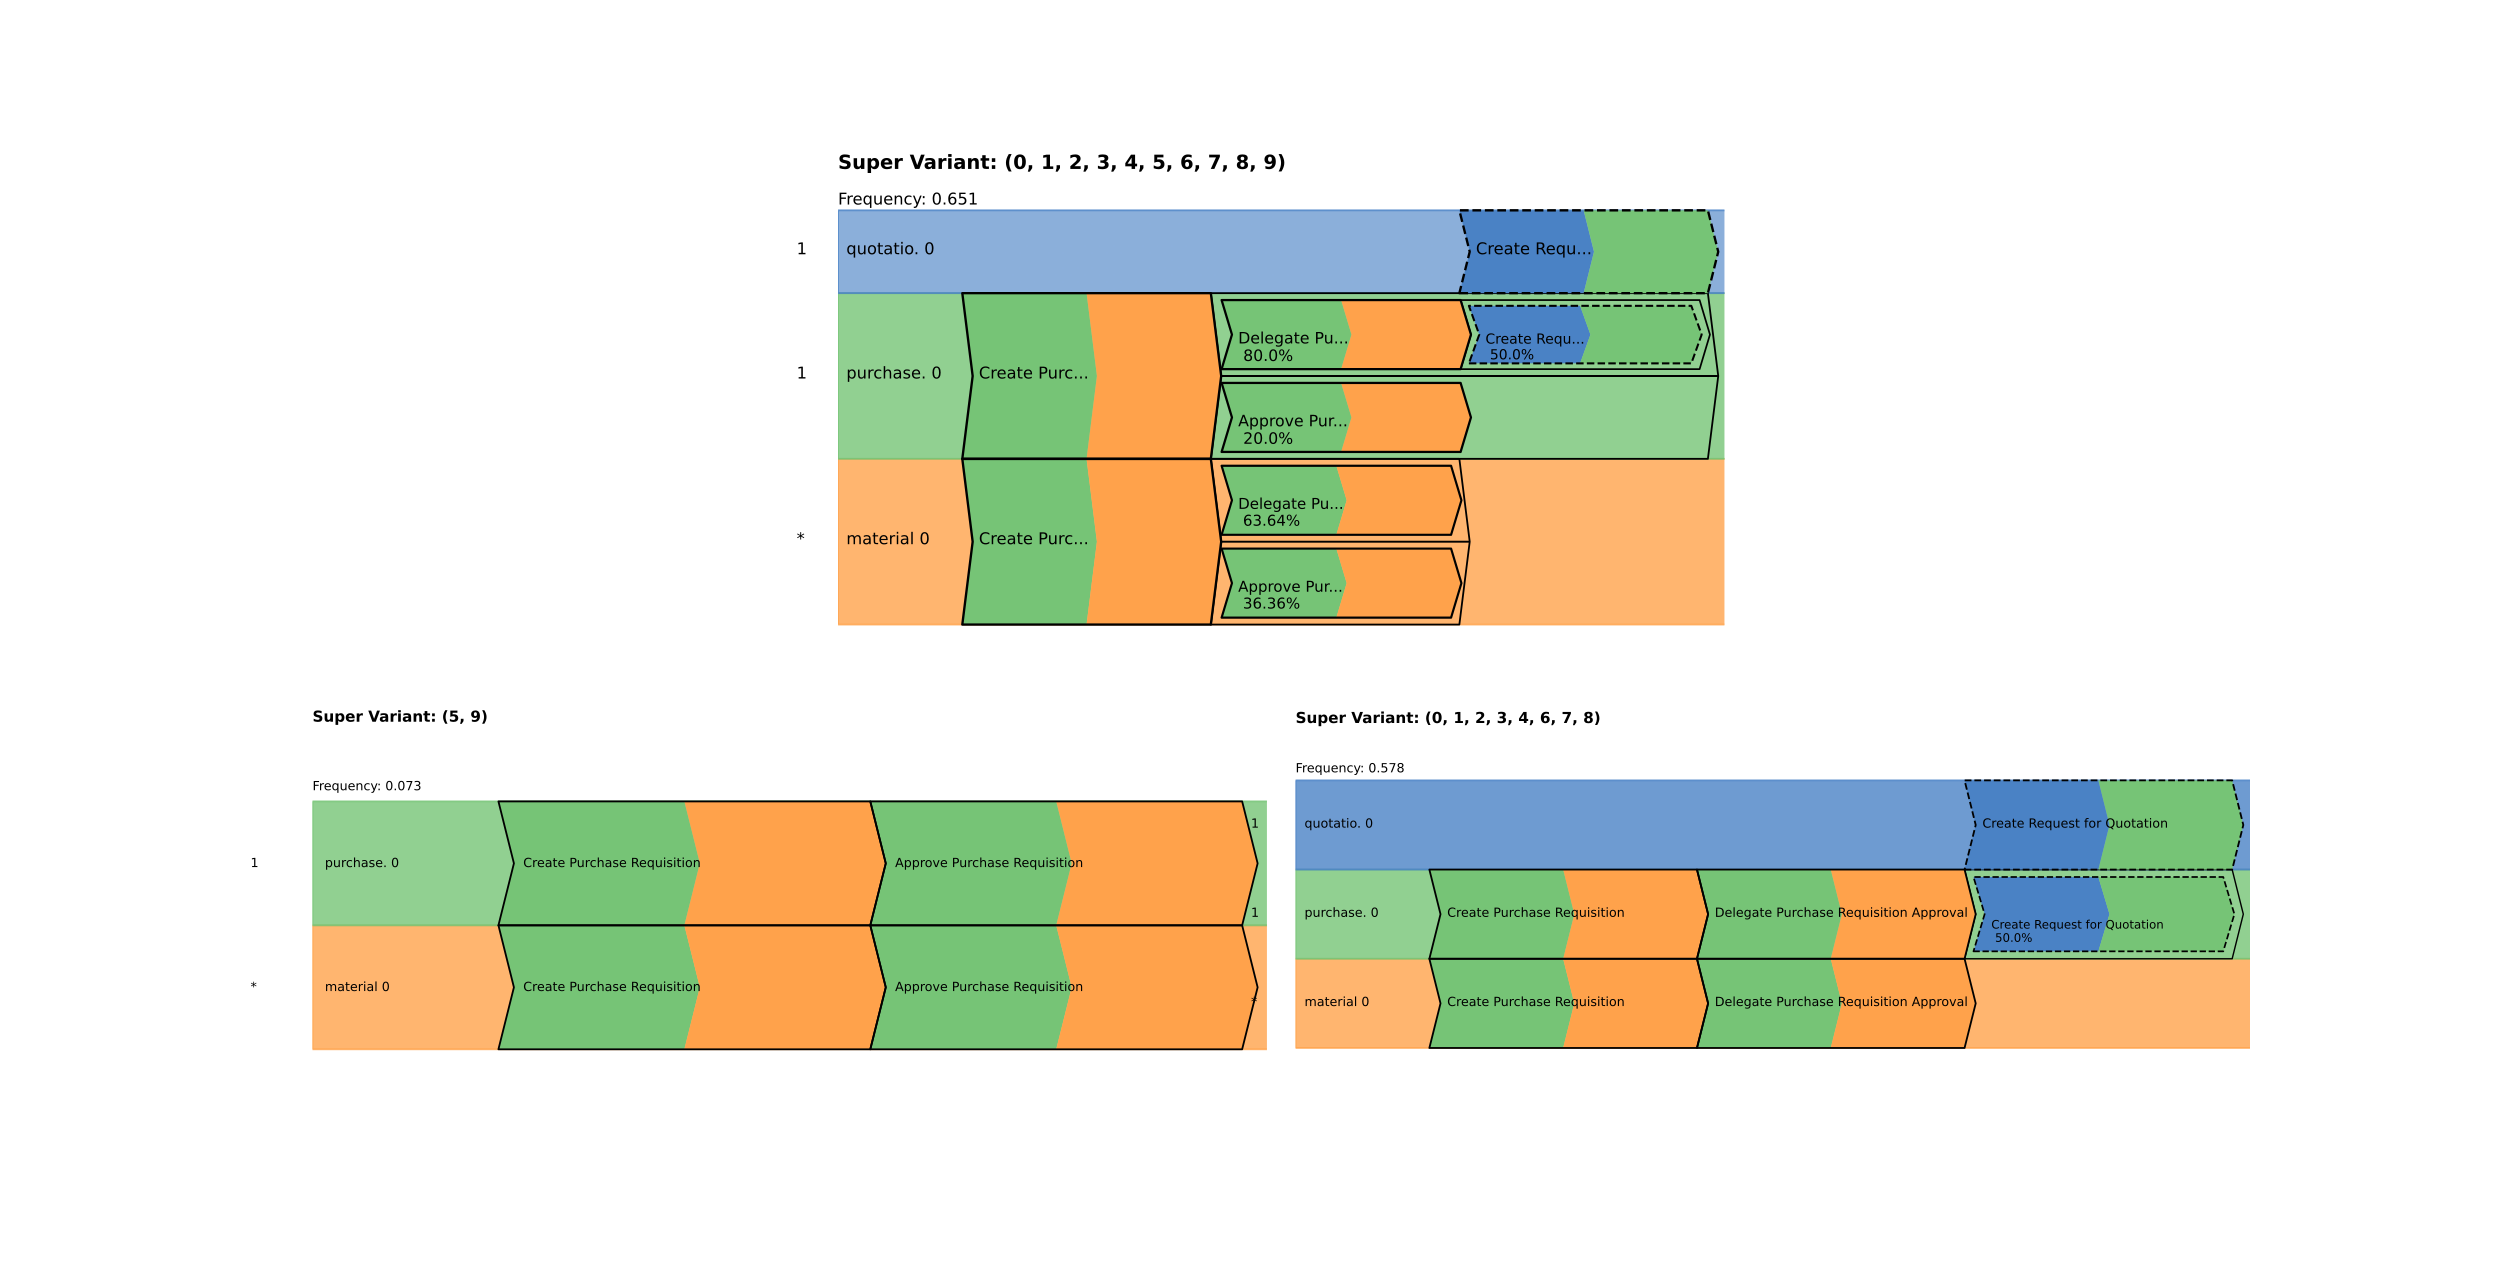 <?xml version="1.0" encoding="utf-8" standalone="no"?>
<!DOCTYPE svg PUBLIC "-//W3C//DTD SVG 1.1//EN"
  "http://www.w3.org/Graphics/SVG/1.1/DTD/svg11.dtd">
<!-- Created with matplotlib (https://matplotlib.org/) -->
<svg height="702pt" version="1.1" viewBox="0 0 1382.4 702" width="1382.4pt" xmlns="http://www.w3.org/2000/svg" xmlns:xlink="http://www.w3.org/1999/xlink">
 <defs>
  <style type="text/css">*{stroke-linecap:butt;stroke-linejoin:round;}</style>
 </defs>
 <g id="figure_1">
  <g id="patch_1">
   <path d="M 0 702 
L 1382.4 702 
L 1382.4 0 
L 0 0 
z
" style="fill:#ffffff;"/>
  </g>
  <g id="axes_1">
   <g id="patch_2">
    <path clip-path="url(#p501172eb82)" d="M 172.8 580.217 
L 789.666 580.217 
L 789.666 511.676 
L 172.8 511.676 
z
" style="fill:#ffa24b;opacity:0.8;stroke:#ffa24b;stroke-linejoin:miter;"/>
   </g>
   <g id="patch_3">
    <path clip-path="url(#p501172eb82)" d="M 172.8 511.676 
L 789.666 511.676 
L 789.666 443.135 
L 172.8 443.135 
z
" style="fill:#76c476;opacity:0.8;stroke:#76c476;stroke-linejoin:miter;"/>
   </g>
   <g id="patch_4">
    <path clip-path="url(#p501172eb82)" d="M 275.611 580.217 
L 378.422 580.217 
L 386.99 545.946 
L 378.422 511.676 
L 275.611 511.676 
L 284.179 545.946 
z
" style="fill:#76c476;"/>
   </g>
   <g id="patch_5">
    <path clip-path="url(#p501172eb82)" d="M 378.422 580.217 
L 481.233 580.217 
L 489.801 545.946 
L 481.233 511.676 
L 378.422 511.676 
L 386.99 545.946 
z
" style="fill:#ffa24b;"/>
   </g>
   <g id="patch_6">
    <path clip-path="url(#p501172eb82)" d="M 481.233 580.217 
L 584.044 580.217 
L 592.612 545.946 
L 584.044 511.676 
L 481.233 511.676 
L 489.801 545.946 
z
" style="fill:#76c476;"/>
   </g>
   <g id="patch_7">
    <path clip-path="url(#p501172eb82)" d="M 584.044 580.217 
L 686.855 580.217 
L 695.423 545.946 
L 686.855 511.676 
L 584.044 511.676 
L 592.612 545.946 
z
" style="fill:#ffa24b;"/>
   </g>
   <g id="patch_8">
    <path clip-path="url(#p501172eb82)" d="M 275.611 511.676 
L 378.422 511.676 
L 386.99 477.406 
L 378.422 443.135 
L 275.611 443.135 
L 284.179 477.406 
z
" style="fill:#76c476;"/>
   </g>
   <g id="patch_9">
    <path clip-path="url(#p501172eb82)" d="M 378.422 511.676 
L 481.233 511.676 
L 489.801 477.406 
L 481.233 443.135 
L 378.422 443.135 
L 386.99 477.406 
z
" style="fill:#ffa24b;"/>
   </g>
   <g id="patch_10">
    <path clip-path="url(#p501172eb82)" d="M 481.233 511.676 
L 584.044 511.676 
L 592.612 477.406 
L 584.044 443.135 
L 481.233 443.135 
L 489.801 477.406 
z
" style="fill:#76c476;"/>
   </g>
   <g id="patch_11">
    <path clip-path="url(#p501172eb82)" d="M 584.044 511.676 
L 686.855 511.676 
L 695.423 477.406 
L 686.855 443.135 
L 584.044 443.135 
L 592.612 477.406 
z
" style="fill:#ffa24b;"/>
   </g>
   <g id="text_1">
    <!-- * -->
    <g transform="translate(138.53 548.003)scale(0.07 -0.07)">
     <defs>
      <path d="M 47.016 60.891 
L 29.5 51.422 
L 47.016 41.891 
L 44.188 37.109 
L 27.781 47.016 
L 27.781 28.609 
L 22.219 28.609 
L 22.219 47.016 
L 5.812 37.109 
L 2.984 41.891 
L 20.516 51.422 
L 2.984 60.891 
L 5.812 65.719 
L 22.219 55.812 
L 22.219 74.219 
L 27.781 74.219 
L 27.781 55.812 
L 44.188 65.719 
z
" id="DejaVuSans-42"/>
     </defs>
     <use xlink:href="#DejaVuSans-42"/>
    </g>
   </g>
   <g id="text_2">
    <!-- material 0 -->
    <g transform="translate(179.654 548.003)scale(0.07 -0.07)">
     <defs>
      <path d="M 52 44.188 
Q 55.375 50.25 60.062 53.125 
Q 64.75 56 71.094 56 
Q 79.641 56 84.281 50.016 
Q 88.922 44.047 88.922 33.016 
L 88.922 0 
L 79.891 0 
L 79.891 32.719 
Q 79.891 40.578 77.094 44.375 
Q 74.312 48.188 68.609 48.188 
Q 61.625 48.188 57.562 43.547 
Q 53.516 38.922 53.516 30.906 
L 53.516 0 
L 44.484 0 
L 44.484 32.719 
Q 44.484 40.625 41.703 44.406 
Q 38.922 48.188 33.109 48.188 
Q 26.219 48.188 22.156 43.531 
Q 18.109 38.875 18.109 30.906 
L 18.109 0 
L 9.078 0 
L 9.078 54.688 
L 18.109 54.688 
L 18.109 46.188 
Q 21.188 51.219 25.484 53.609 
Q 29.781 56 35.688 56 
Q 41.656 56 45.828 52.969 
Q 50 49.953 52 44.188 
z
" id="DejaVuSans-109"/>
      <path d="M 34.281 27.484 
Q 23.391 27.484 19.188 25 
Q 14.984 22.516 14.984 16.5 
Q 14.984 11.719 18.141 8.906 
Q 21.297 6.109 26.703 6.109 
Q 34.188 6.109 38.703 11.406 
Q 43.219 16.703 43.219 25.484 
L 43.219 27.484 
z
M 52.203 31.203 
L 52.203 0 
L 43.219 0 
L 43.219 8.297 
Q 40.141 3.328 35.547 0.953 
Q 30.953 -1.422 24.312 -1.422 
Q 15.922 -1.422 10.953 3.297 
Q 6 8.016 6 15.922 
Q 6 25.141 12.172 29.828 
Q 18.359 34.516 30.609 34.516 
L 43.219 34.516 
L 43.219 35.406 
Q 43.219 41.609 39.141 45 
Q 35.062 48.391 27.688 48.391 
Q 23 48.391 18.547 47.266 
Q 14.109 46.141 10.016 43.891 
L 10.016 52.203 
Q 14.938 54.109 19.578 55.047 
Q 24.219 56 28.609 56 
Q 40.484 56 46.344 49.844 
Q 52.203 43.703 52.203 31.203 
z
" id="DejaVuSans-97"/>
      <path d="M 18.312 70.219 
L 18.312 54.688 
L 36.812 54.688 
L 36.812 47.703 
L 18.312 47.703 
L 18.312 18.016 
Q 18.312 11.328 20.141 9.422 
Q 21.969 7.516 27.594 7.516 
L 36.812 7.516 
L 36.812 0 
L 27.594 0 
Q 17.188 0 13.234 3.875 
Q 9.281 7.766 9.281 18.016 
L 9.281 47.703 
L 2.688 47.703 
L 2.688 54.688 
L 9.281 54.688 
L 9.281 70.219 
z
" id="DejaVuSans-116"/>
      <path d="M 56.203 29.594 
L 56.203 25.203 
L 14.891 25.203 
Q 15.484 15.922 20.484 11.062 
Q 25.484 6.203 34.422 6.203 
Q 39.594 6.203 44.453 7.469 
Q 49.312 8.734 54.109 11.281 
L 54.109 2.781 
Q 49.266 0.734 44.188 -0.344 
Q 39.109 -1.422 33.891 -1.422 
Q 20.797 -1.422 13.156 6.188 
Q 5.516 13.812 5.516 26.812 
Q 5.516 40.234 12.766 48.109 
Q 20.016 56 32.328 56 
Q 43.359 56 49.781 48.891 
Q 56.203 41.797 56.203 29.594 
z
M 47.219 32.234 
Q 47.125 39.594 43.094 43.984 
Q 39.062 48.391 32.422 48.391 
Q 24.906 48.391 20.391 44.141 
Q 15.875 39.891 15.188 32.172 
z
" id="DejaVuSans-101"/>
      <path d="M 41.109 46.297 
Q 39.594 47.172 37.812 47.578 
Q 36.031 48 33.891 48 
Q 26.266 48 22.188 43.047 
Q 18.109 38.094 18.109 28.812 
L 18.109 0 
L 9.078 0 
L 9.078 54.688 
L 18.109 54.688 
L 18.109 46.188 
Q 20.953 51.172 25.484 53.578 
Q 30.031 56 36.531 56 
Q 37.453 56 38.578 55.875 
Q 39.703 55.766 41.062 55.516 
z
" id="DejaVuSans-114"/>
      <path d="M 9.422 54.688 
L 18.406 54.688 
L 18.406 0 
L 9.422 0 
z
M 9.422 75.984 
L 18.406 75.984 
L 18.406 64.594 
L 9.422 64.594 
z
" id="DejaVuSans-105"/>
      <path d="M 9.422 75.984 
L 18.406 75.984 
L 18.406 0 
L 9.422 0 
z
" id="DejaVuSans-108"/>
      <path id="DejaVuSans-32"/>
      <path d="M 31.781 66.406 
Q 24.172 66.406 20.328 58.906 
Q 16.5 51.422 16.5 36.375 
Q 16.5 21.391 20.328 13.891 
Q 24.172 6.391 31.781 6.391 
Q 39.453 6.391 43.281 13.891 
Q 47.125 21.391 47.125 36.375 
Q 47.125 51.422 43.281 58.906 
Q 39.453 66.406 31.781 66.406 
z
M 31.781 74.219 
Q 44.047 74.219 50.516 64.516 
Q 56.984 54.828 56.984 36.375 
Q 56.984 17.969 50.516 8.266 
Q 44.047 -1.422 31.781 -1.422 
Q 19.531 -1.422 13.062 8.266 
Q 6.594 17.969 6.594 36.375 
Q 6.594 54.828 13.062 64.516 
Q 19.531 74.219 31.781 74.219 
z
" id="DejaVuSans-48"/>
     </defs>
     <use xlink:href="#DejaVuSans-109"/>
     <use x="97.412" xlink:href="#DejaVuSans-97"/>
     <use x="158.691" xlink:href="#DejaVuSans-116"/>
     <use x="197.9" xlink:href="#DejaVuSans-101"/>
     <use x="259.424" xlink:href="#DejaVuSans-114"/>
     <use x="300.537" xlink:href="#DejaVuSans-105"/>
     <use x="328.32" xlink:href="#DejaVuSans-97"/>
     <use x="389.6" xlink:href="#DejaVuSans-108"/>
     <use x="417.383" xlink:href="#DejaVuSans-32"/>
     <use x="449.17" xlink:href="#DejaVuSans-48"/>
    </g>
   </g>
   <g id="text_3">
    <!-- 1 -->
    <g transform="translate(138.53 479.462)scale(0.07 -0.07)">
     <defs>
      <path d="M 12.406 8.297 
L 28.516 8.297 
L 28.516 63.922 
L 10.984 60.406 
L 10.984 69.391 
L 28.422 72.906 
L 38.281 72.906 
L 38.281 8.297 
L 54.391 8.297 
L 54.391 0 
L 12.406 0 
z
" id="DejaVuSans-49"/>
     </defs>
     <use xlink:href="#DejaVuSans-49"/>
    </g>
   </g>
   <g id="text_4">
    <!-- purchase. 0 -->
    <g transform="translate(179.654 479.462)scale(0.07 -0.07)">
     <defs>
      <path d="M 18.109 8.203 
L 18.109 -20.797 
L 9.078 -20.797 
L 9.078 54.688 
L 18.109 54.688 
L 18.109 46.391 
Q 20.953 51.266 25.266 53.625 
Q 29.594 56 35.594 56 
Q 45.562 56 51.781 48.094 
Q 58.016 40.188 58.016 27.297 
Q 58.016 14.406 51.781 6.484 
Q 45.562 -1.422 35.594 -1.422 
Q 29.594 -1.422 25.266 0.953 
Q 20.953 3.328 18.109 8.203 
z
M 48.688 27.297 
Q 48.688 37.203 44.609 42.844 
Q 40.531 48.484 33.406 48.484 
Q 26.266 48.484 22.188 42.844 
Q 18.109 37.203 18.109 27.297 
Q 18.109 17.391 22.188 11.75 
Q 26.266 6.109 33.406 6.109 
Q 40.531 6.109 44.609 11.75 
Q 48.688 17.391 48.688 27.297 
z
" id="DejaVuSans-112"/>
      <path d="M 8.5 21.578 
L 8.5 54.688 
L 17.484 54.688 
L 17.484 21.922 
Q 17.484 14.156 20.5 10.266 
Q 23.531 6.391 29.594 6.391 
Q 36.859 6.391 41.078 11.031 
Q 45.312 15.672 45.312 23.688 
L 45.312 54.688 
L 54.297 54.688 
L 54.297 0 
L 45.312 0 
L 45.312 8.406 
Q 42.047 3.422 37.719 1 
Q 33.406 -1.422 27.688 -1.422 
Q 18.266 -1.422 13.375 4.438 
Q 8.5 10.297 8.5 21.578 
z
M 31.109 56 
z
" id="DejaVuSans-117"/>
      <path d="M 48.781 52.594 
L 48.781 44.188 
Q 44.969 46.297 41.141 47.344 
Q 37.312 48.391 33.406 48.391 
Q 24.656 48.391 19.812 42.844 
Q 14.984 37.312 14.984 27.297 
Q 14.984 17.281 19.812 11.734 
Q 24.656 6.203 33.406 6.203 
Q 37.312 6.203 41.141 7.25 
Q 44.969 8.297 48.781 10.406 
L 48.781 2.094 
Q 45.016 0.344 40.984 -0.531 
Q 36.969 -1.422 32.422 -1.422 
Q 20.062 -1.422 12.781 6.344 
Q 5.516 14.109 5.516 27.297 
Q 5.516 40.672 12.859 48.328 
Q 20.219 56 33.016 56 
Q 37.156 56 41.109 55.141 
Q 45.062 54.297 48.781 52.594 
z
" id="DejaVuSans-99"/>
      <path d="M 54.891 33.016 
L 54.891 0 
L 45.906 0 
L 45.906 32.719 
Q 45.906 40.484 42.875 44.328 
Q 39.844 48.188 33.797 48.188 
Q 26.516 48.188 22.312 43.547 
Q 18.109 38.922 18.109 30.906 
L 18.109 0 
L 9.078 0 
L 9.078 75.984 
L 18.109 75.984 
L 18.109 46.188 
Q 21.344 51.125 25.703 53.562 
Q 30.078 56 35.797 56 
Q 45.219 56 50.047 50.172 
Q 54.891 44.344 54.891 33.016 
z
" id="DejaVuSans-104"/>
      <path d="M 44.281 53.078 
L 44.281 44.578 
Q 40.484 46.531 36.375 47.5 
Q 32.281 48.484 27.875 48.484 
Q 21.188 48.484 17.844 46.438 
Q 14.5 44.391 14.5 40.281 
Q 14.5 37.156 16.891 35.375 
Q 19.281 33.594 26.516 31.984 
L 29.594 31.297 
Q 39.156 29.25 43.188 25.516 
Q 47.219 21.781 47.219 15.094 
Q 47.219 7.469 41.188 3.016 
Q 35.156 -1.422 24.609 -1.422 
Q 20.219 -1.422 15.453 -0.562 
Q 10.688 0.297 5.422 2 
L 5.422 11.281 
Q 10.406 8.688 15.234 7.391 
Q 20.062 6.109 24.812 6.109 
Q 31.156 6.109 34.562 8.281 
Q 37.984 10.453 37.984 14.406 
Q 37.984 18.062 35.516 20.016 
Q 33.062 21.969 24.703 23.781 
L 21.578 24.516 
Q 13.234 26.266 9.516 29.906 
Q 5.812 33.547 5.812 39.891 
Q 5.812 47.609 11.281 51.797 
Q 16.75 56 26.812 56 
Q 31.781 56 36.172 55.266 
Q 40.578 54.547 44.281 53.078 
z
" id="DejaVuSans-115"/>
      <path d="M 10.688 12.406 
L 21 12.406 
L 21 0 
L 10.688 0 
z
" id="DejaVuSans-46"/>
     </defs>
     <use xlink:href="#DejaVuSans-112"/>
     <use x="63.477" xlink:href="#DejaVuSans-117"/>
     <use x="126.855" xlink:href="#DejaVuSans-114"/>
     <use x="165.719" xlink:href="#DejaVuSans-99"/>
     <use x="220.699" xlink:href="#DejaVuSans-104"/>
     <use x="284.078" xlink:href="#DejaVuSans-97"/>
     <use x="345.357" xlink:href="#DejaVuSans-115"/>
     <use x="397.457" xlink:href="#DejaVuSans-101"/>
     <use x="458.98" xlink:href="#DejaVuSans-46"/>
     <use x="490.768" xlink:href="#DejaVuSans-32"/>
     <use x="522.555" xlink:href="#DejaVuSans-48"/>
    </g>
   </g>
   <g id="text_5">
    <!-- Frequency: 0.073 -->
    <g transform="translate(172.8 436.967)scale(0.07 -0.07)">
     <defs>
      <path d="M 9.812 72.906 
L 51.703 72.906 
L 51.703 64.594 
L 19.672 64.594 
L 19.672 43.109 
L 48.578 43.109 
L 48.578 34.812 
L 19.672 34.812 
L 19.672 0 
L 9.812 0 
z
" id="DejaVuSans-70"/>
      <path d="M 14.797 27.297 
Q 14.797 17.391 18.875 11.75 
Q 22.953 6.109 30.078 6.109 
Q 37.203 6.109 41.297 11.75 
Q 45.406 17.391 45.406 27.297 
Q 45.406 37.203 41.297 42.844 
Q 37.203 48.484 30.078 48.484 
Q 22.953 48.484 18.875 42.844 
Q 14.797 37.203 14.797 27.297 
z
M 45.406 8.203 
Q 42.578 3.328 38.25 0.953 
Q 33.938 -1.422 27.875 -1.422 
Q 17.969 -1.422 11.734 6.484 
Q 5.516 14.406 5.516 27.297 
Q 5.516 40.188 11.734 48.094 
Q 17.969 56 27.875 56 
Q 33.938 56 38.25 53.625 
Q 42.578 51.266 45.406 46.391 
L 45.406 54.688 
L 54.391 54.688 
L 54.391 -20.797 
L 45.406 -20.797 
z
" id="DejaVuSans-113"/>
      <path d="M 54.891 33.016 
L 54.891 0 
L 45.906 0 
L 45.906 32.719 
Q 45.906 40.484 42.875 44.328 
Q 39.844 48.188 33.797 48.188 
Q 26.516 48.188 22.312 43.547 
Q 18.109 38.922 18.109 30.906 
L 18.109 0 
L 9.078 0 
L 9.078 54.688 
L 18.109 54.688 
L 18.109 46.188 
Q 21.344 51.125 25.703 53.562 
Q 30.078 56 35.797 56 
Q 45.219 56 50.047 50.172 
Q 54.891 44.344 54.891 33.016 
z
" id="DejaVuSans-110"/>
      <path d="M 32.172 -5.078 
Q 28.375 -14.844 24.75 -17.812 
Q 21.141 -20.797 15.094 -20.797 
L 7.906 -20.797 
L 7.906 -13.281 
L 13.188 -13.281 
Q 16.891 -13.281 18.938 -11.516 
Q 21 -9.766 23.484 -3.219 
L 25.094 0.875 
L 2.984 54.688 
L 12.5 54.688 
L 29.594 11.922 
L 46.688 54.688 
L 56.203 54.688 
z
" id="DejaVuSans-121"/>
      <path d="M 11.719 12.406 
L 22.016 12.406 
L 22.016 0 
L 11.719 0 
z
M 11.719 51.703 
L 22.016 51.703 
L 22.016 39.312 
L 11.719 39.312 
z
" id="DejaVuSans-58"/>
      <path d="M 8.203 72.906 
L 55.078 72.906 
L 55.078 68.703 
L 28.609 0 
L 18.312 0 
L 43.219 64.594 
L 8.203 64.594 
z
" id="DejaVuSans-55"/>
      <path d="M 40.578 39.312 
Q 47.656 37.797 51.625 33 
Q 55.609 28.219 55.609 21.188 
Q 55.609 10.406 48.188 4.484 
Q 40.766 -1.422 27.094 -1.422 
Q 22.516 -1.422 17.656 -0.516 
Q 12.797 0.391 7.625 2.203 
L 7.625 11.719 
Q 11.719 9.328 16.594 8.109 
Q 21.484 6.891 26.812 6.891 
Q 36.078 6.891 40.938 10.547 
Q 45.797 14.203 45.797 21.188 
Q 45.797 27.641 41.281 31.266 
Q 36.766 34.906 28.719 34.906 
L 20.219 34.906 
L 20.219 43.016 
L 29.109 43.016 
Q 36.375 43.016 40.234 45.922 
Q 44.094 48.828 44.094 54.297 
Q 44.094 59.906 40.109 62.906 
Q 36.141 65.922 28.719 65.922 
Q 24.656 65.922 20.016 65.031 
Q 15.375 64.156 9.812 62.312 
L 9.812 71.094 
Q 15.438 72.656 20.344 73.438 
Q 25.25 74.219 29.594 74.219 
Q 40.828 74.219 47.359 69.109 
Q 53.906 64.016 53.906 55.328 
Q 53.906 49.266 50.438 45.094 
Q 46.969 40.922 40.578 39.312 
z
" id="DejaVuSans-51"/>
     </defs>
     <use xlink:href="#DejaVuSans-70"/>
     <use x="50.27" xlink:href="#DejaVuSans-114"/>
     <use x="89.133" xlink:href="#DejaVuSans-101"/>
     <use x="150.656" xlink:href="#DejaVuSans-113"/>
     <use x="214.133" xlink:href="#DejaVuSans-117"/>
     <use x="277.512" xlink:href="#DejaVuSans-101"/>
     <use x="339.035" xlink:href="#DejaVuSans-110"/>
     <use x="402.414" xlink:href="#DejaVuSans-99"/>
     <use x="457.395" xlink:href="#DejaVuSans-121"/>
     <use x="509.324" xlink:href="#DejaVuSans-58"/>
     <use x="543.016" xlink:href="#DejaVuSans-32"/>
     <use x="574.803" xlink:href="#DejaVuSans-48"/>
     <use x="638.426" xlink:href="#DejaVuSans-46"/>
     <use x="670.213" xlink:href="#DejaVuSans-48"/>
     <use x="733.836" xlink:href="#DejaVuSans-55"/>
     <use x="797.459" xlink:href="#DejaVuSans-51"/>
    </g>
   </g>
   <g id="text_6">
    <!-- Super Variant: (5, 9) -->
    <g transform="translate(172.8 399.073)scale(0.084 -0.084)">
     <defs>
      <path d="M 59.906 70.609 
L 59.906 55.172 
Q 53.906 57.859 48.188 59.219 
Q 42.484 60.594 37.406 60.594 
Q 30.672 60.594 27.438 58.734 
Q 24.219 56.891 24.219 52.984 
Q 24.219 50.047 26.391 48.406 
Q 28.562 46.781 34.281 45.609 
L 42.281 44 
Q 54.438 41.547 59.562 36.562 
Q 64.703 31.594 64.703 22.406 
Q 64.703 10.359 57.547 4.469 
Q 50.391 -1.422 35.688 -1.422 
Q 28.766 -1.422 21.781 -0.094 
Q 14.797 1.219 7.812 3.812 
L 7.812 19.672 
Q 14.797 15.969 21.312 14.078 
Q 27.828 12.203 33.891 12.203 
Q 40.047 12.203 43.312 14.25 
Q 46.578 16.312 46.578 20.125 
Q 46.578 23.531 44.359 25.391 
Q 42.141 27.25 35.5 28.719 
L 28.219 30.328 
Q 17.281 32.672 12.219 37.797 
Q 7.172 42.922 7.172 51.609 
Q 7.172 62.5 14.203 68.359 
Q 21.234 74.219 34.422 74.219 
Q 40.438 74.219 46.781 73.312 
Q 53.125 72.406 59.906 70.609 
z
" id="DejaVuSans-Bold-83"/>
      <path d="M 7.812 21.297 
L 7.812 54.688 
L 25.391 54.688 
L 25.391 49.219 
Q 25.391 44.781 25.344 38.062 
Q 25.297 31.344 25.297 29.109 
Q 25.297 22.516 25.641 19.609 
Q 25.984 16.703 26.812 15.375 
Q 27.875 13.672 29.609 12.734 
Q 31.344 11.812 33.594 11.812 
Q 39.062 11.812 42.188 16.016 
Q 45.312 20.219 45.312 27.688 
L 45.312 54.688 
L 62.797 54.688 
L 62.797 0 
L 45.312 0 
L 45.312 7.906 
Q 41.359 3.125 36.938 0.844 
Q 32.516 -1.422 27.203 -1.422 
Q 17.719 -1.422 12.766 4.391 
Q 7.812 10.203 7.812 21.297 
z
" id="DejaVuSans-Bold-117"/>
      <path d="M 25.875 7.906 
L 25.875 -20.797 
L 8.406 -20.797 
L 8.406 54.688 
L 25.875 54.688 
L 25.875 46.688 
Q 29.5 51.469 33.891 53.734 
Q 38.281 56 44 56 
Q 54.109 56 60.594 47.969 
Q 67.094 39.938 67.094 27.297 
Q 67.094 14.656 60.594 6.609 
Q 54.109 -1.422 44 -1.422 
Q 38.281 -1.422 33.891 0.844 
Q 29.5 3.125 25.875 7.906 
z
M 37.5 43.312 
Q 31.891 43.312 28.875 39.188 
Q 25.875 35.062 25.875 27.297 
Q 25.875 19.531 28.875 15.406 
Q 31.891 11.281 37.5 11.281 
Q 43.109 11.281 46.062 15.375 
Q 49.031 19.484 49.031 27.297 
Q 49.031 35.109 46.062 39.203 
Q 43.109 43.312 37.5 43.312 
z
" id="DejaVuSans-Bold-112"/>
      <path d="M 62.984 27.484 
L 62.984 22.516 
L 22.125 22.516 
Q 22.75 16.359 26.562 13.281 
Q 30.375 10.203 37.203 10.203 
Q 42.719 10.203 48.5 11.844 
Q 54.297 13.484 60.406 16.797 
L 60.406 3.328 
Q 54.203 0.984 48 -0.219 
Q 41.797 -1.422 35.594 -1.422 
Q 20.75 -1.422 12.516 6.125 
Q 4.297 13.672 4.297 27.297 
Q 4.297 40.672 12.375 48.328 
Q 20.453 56 34.625 56 
Q 47.516 56 55.25 48.234 
Q 62.984 40.484 62.984 27.484 
z
M 45.016 33.297 
Q 45.016 38.281 42.109 41.328 
Q 39.203 44.391 34.516 44.391 
Q 29.438 44.391 26.266 41.531 
Q 23.094 38.672 22.312 33.297 
z
" id="DejaVuSans-Bold-101"/>
      <path d="M 49.031 39.797 
Q 46.734 40.875 44.453 41.375 
Q 42.188 41.891 39.891 41.891 
Q 33.156 41.891 29.516 37.562 
Q 25.875 33.25 25.875 25.203 
L 25.875 0 
L 8.406 0 
L 8.406 54.688 
L 25.875 54.688 
L 25.875 45.703 
Q 29.25 51.078 33.609 53.531 
Q 37.984 56 44.094 56 
Q 44.969 56 45.984 55.922 
Q 47.016 55.859 48.969 55.609 
z
" id="DejaVuSans-Bold-114"/>
      <path id="DejaVuSans-Bold-32"/>
      <path d="M 0.484 72.906 
L 19.391 72.906 
L 38.719 19.094 
L 58.016 72.906 
L 76.906 72.906 
L 49.906 0 
L 27.484 0 
z
" id="DejaVuSans-Bold-86"/>
      <path d="M 32.906 24.609 
Q 27.438 24.609 24.672 22.75 
Q 21.922 20.906 21.922 17.281 
Q 21.922 13.969 24.141 12.078 
Q 26.375 10.203 30.328 10.203 
Q 35.25 10.203 38.625 13.734 
Q 42 17.281 42 22.609 
L 42 24.609 
z
M 59.625 31.203 
L 59.625 0 
L 42 0 
L 42 8.109 
Q 38.484 3.125 34.078 0.844 
Q 29.688 -1.422 23.391 -1.422 
Q 14.891 -1.422 9.594 3.531 
Q 4.297 8.5 4.297 16.406 
Q 4.297 26.031 10.906 30.516 
Q 17.531 35.016 31.688 35.016 
L 42 35.016 
L 42 36.375 
Q 42 40.531 38.719 42.453 
Q 35.453 44.391 28.516 44.391 
Q 22.906 44.391 18.062 43.266 
Q 13.234 42.141 9.078 39.891 
L 9.078 53.219 
Q 14.703 54.594 20.359 55.297 
Q 26.031 56 31.688 56 
Q 46.484 56 53.047 50.172 
Q 59.625 44.344 59.625 31.203 
z
" id="DejaVuSans-Bold-97"/>
      <path d="M 8.406 54.688 
L 25.875 54.688 
L 25.875 0 
L 8.406 0 
z
M 8.406 75.984 
L 25.875 75.984 
L 25.875 61.719 
L 8.406 61.719 
z
" id="DejaVuSans-Bold-105"/>
      <path d="M 63.375 33.297 
L 63.375 0 
L 45.797 0 
L 45.797 5.422 
L 45.797 25.484 
Q 45.797 32.562 45.484 35.25 
Q 45.172 37.938 44.391 39.203 
Q 43.359 40.922 41.594 41.875 
Q 39.844 42.828 37.594 42.828 
Q 32.125 42.828 29 38.594 
Q 25.875 34.375 25.875 26.906 
L 25.875 0 
L 8.406 0 
L 8.406 54.688 
L 25.875 54.688 
L 25.875 46.688 
Q 29.828 51.469 34.266 53.734 
Q 38.719 56 44.094 56 
Q 53.562 56 58.469 50.188 
Q 63.375 44.391 63.375 33.297 
z
" id="DejaVuSans-Bold-110"/>
      <path d="M 27.484 70.219 
L 27.484 54.688 
L 45.516 54.688 
L 45.516 42.188 
L 27.484 42.188 
L 27.484 19 
Q 27.484 15.188 29 13.844 
Q 30.516 12.5 35.016 12.5 
L 44 12.5 
L 44 0 
L 29 0 
Q 18.656 0 14.328 4.312 
Q 10.016 8.641 10.016 19 
L 10.016 42.188 
L 1.312 42.188 
L 1.312 54.688 
L 10.016 54.688 
L 10.016 70.219 
z
" id="DejaVuSans-Bold-116"/>
      <path d="M 11.188 54.688 
L 28.812 54.688 
L 28.812 35.797 
L 11.188 35.797 
z
M 11.188 18.891 
L 28.812 18.891 
L 28.812 0 
L 11.188 0 
z
" id="DejaVuSans-Bold-58"/>
      <path d="M 37.703 -13.188 
L 23.188 -13.188 
Q 15.719 -1.125 12.156 9.734 
Q 8.594 20.609 8.594 31.297 
Q 8.594 42 12.172 52.953 
Q 15.766 63.922 23.188 75.875 
L 37.703 75.875 
Q 31.453 64.312 28.328 53.25 
Q 25.203 42.188 25.203 31.391 
Q 25.203 20.609 28.297 9.516 
Q 31.391 -1.562 37.703 -13.188 
z
" id="DejaVuSans-Bold-40"/>
      <path d="M 10.594 72.906 
L 57.328 72.906 
L 57.328 59.078 
L 25.594 59.078 
L 25.594 47.797 
Q 27.734 48.391 29.906 48.703 
Q 32.078 49.031 34.422 49.031 
Q 47.75 49.031 55.172 42.359 
Q 62.594 35.688 62.594 23.781 
Q 62.594 11.969 54.516 5.266 
Q 46.438 -1.422 32.078 -1.422 
Q 25.875 -1.422 19.797 -0.219 
Q 13.719 0.984 7.719 3.422 
L 7.719 18.219 
Q 13.672 14.797 19.016 13.078 
Q 24.359 11.375 29.109 11.375 
Q 35.938 11.375 39.859 14.719 
Q 43.797 18.062 43.797 23.781 
Q 43.797 29.547 39.859 32.859 
Q 35.938 36.188 29.109 36.188 
Q 25.047 36.188 20.453 35.125 
Q 15.875 34.078 10.594 31.891 
z
" id="DejaVuSans-Bold-53"/>
      <path d="M 10.203 18.891 
L 27.781 18.891 
L 27.781 4 
L 15.719 -14.203 
L 5.328 -14.203 
L 10.203 4 
z
" id="DejaVuSans-Bold-44"/>
      <path d="M 10.016 1.609 
L 10.016 15.094 
Q 14.5 12.984 18.594 11.938 
Q 22.703 10.891 26.703 10.891 
Q 35.109 10.891 39.797 15.547 
Q 44.484 20.219 45.312 29.391 
Q 42 26.953 38.234 25.734 
Q 34.469 24.516 30.078 24.516 
Q 18.891 24.516 12.031 31.031 
Q 5.172 37.547 5.172 48.188 
Q 5.172 59.969 12.812 67.047 
Q 20.453 74.125 33.297 74.125 
Q 47.562 74.125 55.375 64.5 
Q 63.188 54.891 63.188 37.312 
Q 63.188 19.234 54.047 8.906 
Q 44.922 -1.422 29 -1.422 
Q 23.875 -1.422 19.188 -0.656 
Q 14.5 0.094 10.016 1.609 
z
M 33.203 36.719 
Q 38.141 36.719 40.625 39.906 
Q 43.109 43.109 43.109 49.516 
Q 43.109 55.859 40.625 59.078 
Q 38.141 62.312 33.203 62.312 
Q 28.266 62.312 25.781 59.078 
Q 23.297 55.859 23.297 49.516 
Q 23.297 43.109 25.781 39.906 
Q 28.266 36.719 33.203 36.719 
z
" id="DejaVuSans-Bold-57"/>
      <path d="M 8.016 -13.188 
Q 14.266 -1.562 17.391 9.516 
Q 20.516 20.609 20.516 31.391 
Q 20.516 42.188 17.391 53.25 
Q 14.266 64.312 8.016 75.875 
L 22.516 75.875 
Q 29.938 63.922 33.516 52.953 
Q 37.109 42 37.109 31.297 
Q 37.109 20.609 33.547 9.734 
Q 29.984 -1.125 22.516 -13.188 
z
" id="DejaVuSans-Bold-41"/>
     </defs>
     <use xlink:href="#DejaVuSans-Bold-83"/>
     <use x="72.021" xlink:href="#DejaVuSans-Bold-117"/>
     <use x="143.213" xlink:href="#DejaVuSans-Bold-112"/>
     <use x="214.795" xlink:href="#DejaVuSans-Bold-101"/>
     <use x="282.617" xlink:href="#DejaVuSans-Bold-114"/>
     <use x="331.934" xlink:href="#DejaVuSans-Bold-32"/>
     <use x="366.748" xlink:href="#DejaVuSans-Bold-86"/>
     <use x="438.641" xlink:href="#DejaVuSans-Bold-97"/>
     <use x="506.121" xlink:href="#DejaVuSans-Bold-114"/>
     <use x="555.438" xlink:href="#DejaVuSans-Bold-105"/>
     <use x="589.715" xlink:href="#DejaVuSans-Bold-97"/>
     <use x="657.195" xlink:href="#DejaVuSans-Bold-110"/>
     <use x="728.387" xlink:href="#DejaVuSans-Bold-116"/>
     <use x="776.189" xlink:href="#DejaVuSans-Bold-58"/>
     <use x="816.18" xlink:href="#DejaVuSans-Bold-32"/>
     <use x="850.994" xlink:href="#DejaVuSans-Bold-40"/>
     <use x="896.697" xlink:href="#DejaVuSans-Bold-53"/>
     <use x="966.277" xlink:href="#DejaVuSans-Bold-44"/>
     <use x="1004.266" xlink:href="#DejaVuSans-Bold-32"/>
     <use x="1039.08" xlink:href="#DejaVuSans-Bold-57"/>
     <use x="1108.66" xlink:href="#DejaVuSans-Bold-41"/>
    </g>
   </g>
   <g id="patch_12">
    <path clip-path="url(#p501172eb82)" d="M 275.611 580.217 
L 481.233 580.217 
L 489.801 545.946 
L 481.233 511.676 
L 275.611 511.676 
L 284.179 545.946 
z
" style="fill:none;stroke:#000000;stroke-linejoin:miter;stroke-width:1.011;"/>
   </g>
   <g id="patch_13">
    <path clip-path="url(#p501172eb82)" d="M 481.233 580.217 
L 686.855 580.217 
L 695.423 545.946 
L 686.855 511.676 
L 481.233 511.676 
L 489.801 545.946 
z
" style="fill:none;stroke:#000000;stroke-linejoin:miter;stroke-width:1.011;"/>
   </g>
   <g id="patch_14">
    <path clip-path="url(#p501172eb82)" d="M 275.611 511.676 
L 481.233 511.676 
L 489.801 477.406 
L 481.233 443.135 
L 275.611 443.135 
L 284.179 477.406 
z
" style="fill:none;stroke:#000000;stroke-linejoin:miter;stroke-width:1.011;"/>
   </g>
   <g id="patch_15">
    <path clip-path="url(#p501172eb82)" d="M 481.233 511.676 
L 686.855 511.676 
L 695.423 477.406 
L 686.855 443.135 
L 481.233 443.135 
L 489.801 477.406 
z
" style="fill:none;stroke:#000000;stroke-linejoin:miter;stroke-width:1.011;"/>
   </g>
   <g id="text_7">
    <!-- Create Purchase Requisition -->
    <g transform="translate(289.319 548.003)scale(0.07 -0.07)">
     <defs>
      <path d="M 64.406 67.281 
L 64.406 56.891 
Q 59.422 61.531 53.781 63.812 
Q 48.141 66.109 41.797 66.109 
Q 29.297 66.109 22.656 58.469 
Q 16.016 50.828 16.016 36.375 
Q 16.016 21.969 22.656 14.328 
Q 29.297 6.688 41.797 6.688 
Q 48.141 6.688 53.781 8.984 
Q 59.422 11.281 64.406 15.922 
L 64.406 5.609 
Q 59.234 2.094 53.438 0.328 
Q 47.656 -1.422 41.219 -1.422 
Q 24.656 -1.422 15.125 8.703 
Q 5.609 18.844 5.609 36.375 
Q 5.609 53.953 15.125 64.078 
Q 24.656 74.219 41.219 74.219 
Q 47.75 74.219 53.531 72.484 
Q 59.328 70.75 64.406 67.281 
z
" id="DejaVuSans-67"/>
      <path d="M 19.672 64.797 
L 19.672 37.406 
L 32.078 37.406 
Q 38.969 37.406 42.719 40.969 
Q 46.484 44.531 46.484 51.125 
Q 46.484 57.672 42.719 61.234 
Q 38.969 64.797 32.078 64.797 
z
M 9.812 72.906 
L 32.078 72.906 
Q 44.344 72.906 50.609 67.359 
Q 56.891 61.812 56.891 51.125 
Q 56.891 40.328 50.609 34.812 
Q 44.344 29.297 32.078 29.297 
L 19.672 29.297 
L 19.672 0 
L 9.812 0 
z
" id="DejaVuSans-80"/>
      <path d="M 44.391 34.188 
Q 47.562 33.109 50.562 29.594 
Q 53.562 26.078 56.594 19.922 
L 66.609 0 
L 56 0 
L 46.688 18.703 
Q 43.062 26.031 39.672 28.422 
Q 36.281 30.812 30.422 30.812 
L 19.672 30.812 
L 19.672 0 
L 9.812 0 
L 9.812 72.906 
L 32.078 72.906 
Q 44.578 72.906 50.734 67.672 
Q 56.891 62.453 56.891 51.906 
Q 56.891 45.016 53.688 40.469 
Q 50.484 35.938 44.391 34.188 
z
M 19.672 64.797 
L 19.672 38.922 
L 32.078 38.922 
Q 39.203 38.922 42.844 42.219 
Q 46.484 45.516 46.484 51.906 
Q 46.484 58.297 42.844 61.547 
Q 39.203 64.797 32.078 64.797 
z
" id="DejaVuSans-82"/>
      <path d="M 30.609 48.391 
Q 23.391 48.391 19.188 42.75 
Q 14.984 37.109 14.984 27.297 
Q 14.984 17.484 19.156 11.844 
Q 23.344 6.203 30.609 6.203 
Q 37.797 6.203 41.984 11.859 
Q 46.188 17.531 46.188 27.297 
Q 46.188 37.016 41.984 42.703 
Q 37.797 48.391 30.609 48.391 
z
M 30.609 56 
Q 42.328 56 49.016 48.375 
Q 55.719 40.766 55.719 27.297 
Q 55.719 13.875 49.016 6.219 
Q 42.328 -1.422 30.609 -1.422 
Q 18.844 -1.422 12.172 6.219 
Q 5.516 13.875 5.516 27.297 
Q 5.516 40.766 12.172 48.375 
Q 18.844 56 30.609 56 
z
" id="DejaVuSans-111"/>
     </defs>
     <use xlink:href="#DejaVuSans-67"/>
     <use x="69.824" xlink:href="#DejaVuSans-114"/>
     <use x="108.688" xlink:href="#DejaVuSans-101"/>
     <use x="170.211" xlink:href="#DejaVuSans-97"/>
     <use x="231.49" xlink:href="#DejaVuSans-116"/>
     <use x="270.699" xlink:href="#DejaVuSans-101"/>
     <use x="332.223" xlink:href="#DejaVuSans-32"/>
     <use x="364.01" xlink:href="#DejaVuSans-80"/>
     <use x="422.562" xlink:href="#DejaVuSans-117"/>
     <use x="485.941" xlink:href="#DejaVuSans-114"/>
     <use x="524.805" xlink:href="#DejaVuSans-99"/>
     <use x="579.785" xlink:href="#DejaVuSans-104"/>
     <use x="643.164" xlink:href="#DejaVuSans-97"/>
     <use x="704.443" xlink:href="#DejaVuSans-115"/>
     <use x="756.543" xlink:href="#DejaVuSans-101"/>
     <use x="818.066" xlink:href="#DejaVuSans-32"/>
     <use x="849.854" xlink:href="#DejaVuSans-82"/>
     <use x="914.836" xlink:href="#DejaVuSans-101"/>
     <use x="976.359" xlink:href="#DejaVuSans-113"/>
     <use x="1039.836" xlink:href="#DejaVuSans-117"/>
     <use x="1103.215" xlink:href="#DejaVuSans-105"/>
     <use x="1130.998" xlink:href="#DejaVuSans-115"/>
     <use x="1183.098" xlink:href="#DejaVuSans-105"/>
     <use x="1210.881" xlink:href="#DejaVuSans-116"/>
     <use x="1250.09" xlink:href="#DejaVuSans-105"/>
     <use x="1277.873" xlink:href="#DejaVuSans-111"/>
     <use x="1339.055" xlink:href="#DejaVuSans-110"/>
    </g>
   </g>
   <g id="text_8">
    <!-- Approve Purchase Requisition -->
    <g transform="translate(494.941 548.003)scale(0.07 -0.07)">
     <defs>
      <path d="M 34.188 63.188 
L 20.797 26.906 
L 47.609 26.906 
z
M 28.609 72.906 
L 39.797 72.906 
L 67.578 0 
L 57.328 0 
L 50.688 18.703 
L 17.828 18.703 
L 11.188 0 
L 0.781 0 
z
" id="DejaVuSans-65"/>
      <path d="M 2.984 54.688 
L 12.5 54.688 
L 29.594 8.797 
L 46.688 54.688 
L 56.203 54.688 
L 35.688 0 
L 23.484 0 
z
" id="DejaVuSans-118"/>
     </defs>
     <use xlink:href="#DejaVuSans-65"/>
     <use x="68.408" xlink:href="#DejaVuSans-112"/>
     <use x="131.885" xlink:href="#DejaVuSans-112"/>
     <use x="195.361" xlink:href="#DejaVuSans-114"/>
     <use x="234.225" xlink:href="#DejaVuSans-111"/>
     <use x="295.406" xlink:href="#DejaVuSans-118"/>
     <use x="354.586" xlink:href="#DejaVuSans-101"/>
     <use x="416.109" xlink:href="#DejaVuSans-32"/>
     <use x="447.896" xlink:href="#DejaVuSans-80"/>
     <use x="506.449" xlink:href="#DejaVuSans-117"/>
     <use x="569.828" xlink:href="#DejaVuSans-114"/>
     <use x="608.691" xlink:href="#DejaVuSans-99"/>
     <use x="663.672" xlink:href="#DejaVuSans-104"/>
     <use x="727.051" xlink:href="#DejaVuSans-97"/>
     <use x="788.33" xlink:href="#DejaVuSans-115"/>
     <use x="840.43" xlink:href="#DejaVuSans-101"/>
     <use x="901.953" xlink:href="#DejaVuSans-32"/>
     <use x="933.74" xlink:href="#DejaVuSans-82"/>
     <use x="998.723" xlink:href="#DejaVuSans-101"/>
     <use x="1060.246" xlink:href="#DejaVuSans-113"/>
     <use x="1123.723" xlink:href="#DejaVuSans-117"/>
     <use x="1187.102" xlink:href="#DejaVuSans-105"/>
     <use x="1214.885" xlink:href="#DejaVuSans-115"/>
     <use x="1266.984" xlink:href="#DejaVuSans-105"/>
     <use x="1294.768" xlink:href="#DejaVuSans-116"/>
     <use x="1333.977" xlink:href="#DejaVuSans-105"/>
     <use x="1361.76" xlink:href="#DejaVuSans-111"/>
     <use x="1422.941" xlink:href="#DejaVuSans-110"/>
    </g>
   </g>
   <g id="text_9">
    <!-- Create Purchase Requisition -->
    <g transform="translate(289.319 479.462)scale(0.07 -0.07)">
     <use xlink:href="#DejaVuSans-67"/>
     <use x="69.824" xlink:href="#DejaVuSans-114"/>
     <use x="108.688" xlink:href="#DejaVuSans-101"/>
     <use x="170.211" xlink:href="#DejaVuSans-97"/>
     <use x="231.49" xlink:href="#DejaVuSans-116"/>
     <use x="270.699" xlink:href="#DejaVuSans-101"/>
     <use x="332.223" xlink:href="#DejaVuSans-32"/>
     <use x="364.01" xlink:href="#DejaVuSans-80"/>
     <use x="422.562" xlink:href="#DejaVuSans-117"/>
     <use x="485.941" xlink:href="#DejaVuSans-114"/>
     <use x="524.805" xlink:href="#DejaVuSans-99"/>
     <use x="579.785" xlink:href="#DejaVuSans-104"/>
     <use x="643.164" xlink:href="#DejaVuSans-97"/>
     <use x="704.443" xlink:href="#DejaVuSans-115"/>
     <use x="756.543" xlink:href="#DejaVuSans-101"/>
     <use x="818.066" xlink:href="#DejaVuSans-32"/>
     <use x="849.854" xlink:href="#DejaVuSans-82"/>
     <use x="914.836" xlink:href="#DejaVuSans-101"/>
     <use x="976.359" xlink:href="#DejaVuSans-113"/>
     <use x="1039.836" xlink:href="#DejaVuSans-117"/>
     <use x="1103.215" xlink:href="#DejaVuSans-105"/>
     <use x="1130.998" xlink:href="#DejaVuSans-115"/>
     <use x="1183.098" xlink:href="#DejaVuSans-105"/>
     <use x="1210.881" xlink:href="#DejaVuSans-116"/>
     <use x="1250.09" xlink:href="#DejaVuSans-105"/>
     <use x="1277.873" xlink:href="#DejaVuSans-111"/>
     <use x="1339.055" xlink:href="#DejaVuSans-110"/>
    </g>
   </g>
   <g id="text_10">
    <!-- Approve Purchase Requisition -->
    <g transform="translate(494.941 479.462)scale(0.07 -0.07)">
     <use xlink:href="#DejaVuSans-65"/>
     <use x="68.408" xlink:href="#DejaVuSans-112"/>
     <use x="131.885" xlink:href="#DejaVuSans-112"/>
     <use x="195.361" xlink:href="#DejaVuSans-114"/>
     <use x="234.225" xlink:href="#DejaVuSans-111"/>
     <use x="295.406" xlink:href="#DejaVuSans-118"/>
     <use x="354.586" xlink:href="#DejaVuSans-101"/>
     <use x="416.109" xlink:href="#DejaVuSans-32"/>
     <use x="447.896" xlink:href="#DejaVuSans-80"/>
     <use x="506.449" xlink:href="#DejaVuSans-117"/>
     <use x="569.828" xlink:href="#DejaVuSans-114"/>
     <use x="608.691" xlink:href="#DejaVuSans-99"/>
     <use x="663.672" xlink:href="#DejaVuSans-104"/>
     <use x="727.051" xlink:href="#DejaVuSans-97"/>
     <use x="788.33" xlink:href="#DejaVuSans-115"/>
     <use x="840.43" xlink:href="#DejaVuSans-101"/>
     <use x="901.953" xlink:href="#DejaVuSans-32"/>
     <use x="933.74" xlink:href="#DejaVuSans-82"/>
     <use x="998.723" xlink:href="#DejaVuSans-101"/>
     <use x="1060.246" xlink:href="#DejaVuSans-113"/>
     <use x="1123.723" xlink:href="#DejaVuSans-117"/>
     <use x="1187.102" xlink:href="#DejaVuSans-105"/>
     <use x="1214.885" xlink:href="#DejaVuSans-115"/>
     <use x="1266.984" xlink:href="#DejaVuSans-105"/>
     <use x="1294.768" xlink:href="#DejaVuSans-116"/>
     <use x="1333.977" xlink:href="#DejaVuSans-105"/>
     <use x="1361.76" xlink:href="#DejaVuSans-111"/>
     <use x="1422.941" xlink:href="#DejaVuSans-110"/>
    </g>
   </g>
  </g>
  <g id="axes_2">
   <g id="patch_16">
    <path clip-path="url(#p022d50961b)" d="M 716.396 579.485 
L 1308.281 579.485 
L 1308.281 530.161 
L 716.396 530.161 
z
" style="fill:#ffa24b;opacity:0.8;stroke:#ffa24b;stroke-linejoin:miter;"/>
   </g>
   <g id="patch_17">
    <path clip-path="url(#p022d50961b)" d="M 716.396 530.161 
L 1308.281 530.161 
L 1308.281 480.837 
L 716.396 480.837 
z
" style="fill:#76c476;opacity:0.8;stroke:#76c476;stroke-linejoin:miter;"/>
   </g>
   <g id="patch_18">
    <path clip-path="url(#p022d50961b)" d="M 716.396 480.837 
L 1308.281 480.837 
L 1308.281 431.514 
L 716.396 431.514 
z
" style="fill:url(#h8b69763ca2);opacity:0.8;stroke:#4a82c5;stroke-linejoin:miter;"/>
   </g>
   <g id="patch_19">
    <path clip-path="url(#p022d50961b)" d="M 1086.324 530.161 
L 1234.295 530.161 
L 1240.461 505.499 
L 1234.295 480.837 
L 1086.324 480.837 
L 1092.49 505.499 
z
" style="fill:none;stroke:#000000;stroke-linejoin:miter;stroke-width:0.778;"/>
   </g>
   <g id="patch_20">
    <path clip-path="url(#p022d50961b)" d="M 790.382 579.485 
L 864.368 579.485 
L 870.533 554.823 
L 864.368 530.161 
L 790.382 530.161 
L 796.547 554.823 
z
" style="fill:#76c476;"/>
   </g>
   <g id="patch_21">
    <path clip-path="url(#p022d50961b)" d="M 864.368 579.485 
L 938.353 579.485 
L 944.519 554.823 
L 938.353 530.161 
L 864.368 530.161 
L 870.533 554.823 
z
" style="fill:#ffa24b;"/>
   </g>
   <g id="patch_22">
    <path clip-path="url(#p022d50961b)" d="M 938.353 579.485 
L 1012.339 579.485 
L 1018.504 554.823 
L 1012.339 530.161 
L 938.353 530.161 
L 944.519 554.823 
z
" style="fill:#76c476;"/>
   </g>
   <g id="patch_23">
    <path clip-path="url(#p022d50961b)" d="M 1012.339 579.485 
L 1086.324 579.485 
L 1092.49 554.823 
L 1086.324 530.161 
L 1012.339 530.161 
L 1018.504 554.823 
z
" style="fill:#ffa24b;"/>
   </g>
   <g id="patch_24">
    <path clip-path="url(#p022d50961b)" d="M 790.382 530.161 
L 864.368 530.161 
L 870.533 505.499 
L 864.368 480.837 
L 790.382 480.837 
L 796.547 505.499 
z
" style="fill:#76c476;"/>
   </g>
   <g id="patch_25">
    <path clip-path="url(#p022d50961b)" d="M 864.368 530.161 
L 938.353 530.161 
L 944.519 505.499 
L 938.353 480.837 
L 864.368 480.837 
L 870.533 505.499 
z
" style="fill:#ffa24b;"/>
   </g>
   <g id="patch_26">
    <path clip-path="url(#p022d50961b)" d="M 938.353 530.161 
L 1012.339 530.161 
L 1018.504 505.499 
L 1012.339 480.837 
L 938.353 480.837 
L 944.519 505.499 
z
" style="fill:#76c476;"/>
   </g>
   <g id="patch_27">
    <path clip-path="url(#p022d50961b)" d="M 1012.339 530.161 
L 1086.324 530.161 
L 1092.49 505.499 
L 1086.324 480.837 
L 1012.339 480.837 
L 1018.504 505.499 
z
" style="fill:#ffa24b;"/>
   </g>
   <g id="patch_28">
    <path clip-path="url(#p022d50961b)" d="M 1091.257 526.051 
L 1160.31 526.051 
L 1166.475 505.499 
L 1160.31 484.948 
L 1091.257 484.948 
L 1097.422 505.499 
z
" style="fill:#4a82c5;stroke-dasharray:0,0;stroke-dashoffset:0;"/>
   </g>
   <g id="patch_29">
    <path clip-path="url(#p022d50961b)" d="M 1160.31 526.051 
L 1229.363 526.051 
L 1235.528 505.499 
L 1229.363 484.948 
L 1160.31 484.948 
L 1166.475 505.499 
z
" style="fill:#76c476;stroke-dasharray:0,0;stroke-dashoffset:0;"/>
   </g>
   <g id="patch_30">
    <path clip-path="url(#p022d50961b)" d="M 1086.324 480.837 
L 1160.31 480.837 
L 1166.475 456.175 
L 1160.31 431.514 
L 1086.324 431.514 
L 1092.49 456.175 
z
" style="fill:#4a82c5;stroke-dasharray:0,0;stroke-dashoffset:0;"/>
   </g>
   <g id="patch_31">
    <path clip-path="url(#p022d50961b)" d="M 1160.31 480.837 
L 1234.295 480.837 
L 1240.461 456.175 
L 1234.295 431.514 
L 1160.31 431.514 
L 1166.475 456.175 
z
" style="fill:#76c476;stroke-dasharray:0,0;stroke-dashoffset:0;"/>
   </g>
   <g id="text_11">
    <!-- * -->
    <g transform="translate(691.735 556.302)scale(0.07 -0.07)">
     <use xlink:href="#DejaVuSans-42"/>
    </g>
   </g>
   <g id="text_12">
    <!-- material 0 -->
    <g transform="translate(721.329 556.302)scale(0.07 -0.07)">
     <use xlink:href="#DejaVuSans-109"/>
     <use x="97.412" xlink:href="#DejaVuSans-97"/>
     <use x="158.691" xlink:href="#DejaVuSans-116"/>
     <use x="197.9" xlink:href="#DejaVuSans-101"/>
     <use x="259.424" xlink:href="#DejaVuSans-114"/>
     <use x="300.537" xlink:href="#DejaVuSans-105"/>
     <use x="328.32" xlink:href="#DejaVuSans-97"/>
     <use x="389.6" xlink:href="#DejaVuSans-108"/>
     <use x="417.383" xlink:href="#DejaVuSans-32"/>
     <use x="449.17" xlink:href="#DejaVuSans-48"/>
    </g>
   </g>
   <g id="text_13">
    <!-- 1 -->
    <g transform="translate(691.735 506.979)scale(0.07 -0.07)">
     <use xlink:href="#DejaVuSans-49"/>
    </g>
   </g>
   <g id="text_14">
    <!-- purchase. 0 -->
    <g transform="translate(721.329 506.979)scale(0.07 -0.07)">
     <use xlink:href="#DejaVuSans-112"/>
     <use x="63.477" xlink:href="#DejaVuSans-117"/>
     <use x="126.855" xlink:href="#DejaVuSans-114"/>
     <use x="165.719" xlink:href="#DejaVuSans-99"/>
     <use x="220.699" xlink:href="#DejaVuSans-104"/>
     <use x="284.078" xlink:href="#DejaVuSans-97"/>
     <use x="345.357" xlink:href="#DejaVuSans-115"/>
     <use x="397.457" xlink:href="#DejaVuSans-101"/>
     <use x="458.98" xlink:href="#DejaVuSans-46"/>
     <use x="490.768" xlink:href="#DejaVuSans-32"/>
     <use x="522.555" xlink:href="#DejaVuSans-48"/>
    </g>
   </g>
   <g id="text_15">
    <!-- 1 -->
    <g transform="translate(691.735 457.655)scale(0.07 -0.07)">
     <use xlink:href="#DejaVuSans-49"/>
    </g>
   </g>
   <g id="text_16">
    <!-- quotatio. 0 -->
    <g transform="translate(721.329 457.655)scale(0.07 -0.07)">
     <use xlink:href="#DejaVuSans-113"/>
     <use x="63.477" xlink:href="#DejaVuSans-117"/>
     <use x="126.855" xlink:href="#DejaVuSans-111"/>
     <use x="188.037" xlink:href="#DejaVuSans-116"/>
     <use x="227.246" xlink:href="#DejaVuSans-97"/>
     <use x="288.525" xlink:href="#DejaVuSans-116"/>
     <use x="327.734" xlink:href="#DejaVuSans-105"/>
     <use x="355.518" xlink:href="#DejaVuSans-111"/>
     <use x="414.949" xlink:href="#DejaVuSans-46"/>
     <use x="446.736" xlink:href="#DejaVuSans-32"/>
     <use x="478.523" xlink:href="#DejaVuSans-48"/>
    </g>
   </g>
   <g id="text_17">
    <!-- Frequency: 0.578 -->
    <g transform="translate(716.396 427.074)scale(0.07 -0.07)">
     <defs>
      <path d="M 10.797 72.906 
L 49.516 72.906 
L 49.516 64.594 
L 19.828 64.594 
L 19.828 46.734 
Q 21.969 47.469 24.109 47.828 
Q 26.266 48.188 28.422 48.188 
Q 40.625 48.188 47.75 41.5 
Q 54.891 34.812 54.891 23.391 
Q 54.891 11.625 47.562 5.094 
Q 40.234 -1.422 26.906 -1.422 
Q 22.312 -1.422 17.547 -0.641 
Q 12.797 0.141 7.719 1.703 
L 7.719 11.625 
Q 12.109 9.234 16.797 8.062 
Q 21.484 6.891 26.703 6.891 
Q 35.156 6.891 40.078 11.328 
Q 45.016 15.766 45.016 23.391 
Q 45.016 31 40.078 35.438 
Q 35.156 39.891 26.703 39.891 
Q 22.75 39.891 18.812 39.016 
Q 14.891 38.141 10.797 36.281 
z
" id="DejaVuSans-53"/>
      <path d="M 31.781 34.625 
Q 24.75 34.625 20.719 30.859 
Q 16.703 27.094 16.703 20.516 
Q 16.703 13.922 20.719 10.156 
Q 24.75 6.391 31.781 6.391 
Q 38.812 6.391 42.859 10.172 
Q 46.922 13.969 46.922 20.516 
Q 46.922 27.094 42.891 30.859 
Q 38.875 34.625 31.781 34.625 
z
M 21.922 38.812 
Q 15.578 40.375 12.031 44.719 
Q 8.5 49.078 8.5 55.328 
Q 8.5 64.062 14.719 69.141 
Q 20.953 74.219 31.781 74.219 
Q 42.672 74.219 48.875 69.141 
Q 55.078 64.062 55.078 55.328 
Q 55.078 49.078 51.531 44.719 
Q 48 40.375 41.703 38.812 
Q 48.828 37.156 52.797 32.312 
Q 56.781 27.484 56.781 20.516 
Q 56.781 9.906 50.312 4.234 
Q 43.844 -1.422 31.781 -1.422 
Q 19.734 -1.422 13.25 4.234 
Q 6.781 9.906 6.781 20.516 
Q 6.781 27.484 10.781 32.312 
Q 14.797 37.156 21.922 38.812 
z
M 18.312 54.391 
Q 18.312 48.734 21.844 45.562 
Q 25.391 42.391 31.781 42.391 
Q 38.141 42.391 41.719 45.562 
Q 45.312 48.734 45.312 54.391 
Q 45.312 60.062 41.719 63.234 
Q 38.141 66.406 31.781 66.406 
Q 25.391 66.406 21.844 63.234 
Q 18.312 60.062 18.312 54.391 
z
" id="DejaVuSans-56"/>
     </defs>
     <use xlink:href="#DejaVuSans-70"/>
     <use x="50.27" xlink:href="#DejaVuSans-114"/>
     <use x="89.133" xlink:href="#DejaVuSans-101"/>
     <use x="150.656" xlink:href="#DejaVuSans-113"/>
     <use x="214.133" xlink:href="#DejaVuSans-117"/>
     <use x="277.512" xlink:href="#DejaVuSans-101"/>
     <use x="339.035" xlink:href="#DejaVuSans-110"/>
     <use x="402.414" xlink:href="#DejaVuSans-99"/>
     <use x="457.395" xlink:href="#DejaVuSans-121"/>
     <use x="509.324" xlink:href="#DejaVuSans-58"/>
     <use x="543.016" xlink:href="#DejaVuSans-32"/>
     <use x="574.803" xlink:href="#DejaVuSans-48"/>
     <use x="638.426" xlink:href="#DejaVuSans-46"/>
     <use x="670.213" xlink:href="#DejaVuSans-53"/>
     <use x="733.836" xlink:href="#DejaVuSans-55"/>
     <use x="797.459" xlink:href="#DejaVuSans-56"/>
    </g>
   </g>
   <g id="text_18">
    <!-- Super Variant: (0, 1, 2, 3, 4, 6, 7, 8) -->
    <g transform="translate(716.396 399.805)scale(0.084 -0.084)">
     <defs>
      <path d="M 46 36.531 
Q 46 50.203 43.438 55.781 
Q 40.875 61.375 34.812 61.375 
Q 28.766 61.375 26.172 55.781 
Q 23.578 50.203 23.578 36.531 
Q 23.578 22.703 26.172 17.031 
Q 28.766 11.375 34.812 11.375 
Q 40.828 11.375 43.406 17.031 
Q 46 22.703 46 36.531 
z
M 64.797 36.375 
Q 64.797 18.266 56.984 8.422 
Q 49.172 -1.422 34.812 -1.422 
Q 20.406 -1.422 12.594 8.422 
Q 4.781 18.266 4.781 36.375 
Q 4.781 54.547 12.594 64.375 
Q 20.406 74.219 34.812 74.219 
Q 49.172 74.219 56.984 64.375 
Q 64.797 54.547 64.797 36.375 
z
" id="DejaVuSans-Bold-48"/>
      <path d="M 11.719 12.984 
L 28.328 12.984 
L 28.328 60.109 
L 11.281 56.594 
L 11.281 69.391 
L 28.219 72.906 
L 46.094 72.906 
L 46.094 12.984 
L 62.703 12.984 
L 62.703 0 
L 11.719 0 
z
" id="DejaVuSans-Bold-49"/>
      <path d="M 28.812 13.812 
L 60.891 13.812 
L 60.891 0 
L 7.906 0 
L 7.906 13.812 
L 34.516 37.312 
Q 38.094 40.531 39.797 43.609 
Q 41.5 46.688 41.5 50 
Q 41.5 55.125 38.062 58.25 
Q 34.625 61.375 28.906 61.375 
Q 24.516 61.375 19.281 59.5 
Q 14.062 57.625 8.109 53.906 
L 8.109 69.922 
Q 14.453 72.016 20.656 73.109 
Q 26.859 74.219 32.812 74.219 
Q 45.906 74.219 53.156 68.453 
Q 60.406 62.703 60.406 52.391 
Q 60.406 46.438 57.328 41.281 
Q 54.25 36.141 44.391 27.484 
z
" id="DejaVuSans-Bold-50"/>
      <path d="M 46.578 39.312 
Q 53.953 37.406 57.781 32.688 
Q 61.625 27.984 61.625 20.703 
Q 61.625 9.859 53.312 4.219 
Q 45.016 -1.422 29.109 -1.422 
Q 23.484 -1.422 17.844 -0.516 
Q 12.203 0.391 6.688 2.203 
L 6.688 16.703 
Q 11.969 14.062 17.156 12.719 
Q 22.359 11.375 27.391 11.375 
Q 34.859 11.375 38.844 13.953 
Q 42.828 16.547 42.828 21.391 
Q 42.828 26.375 38.75 28.938 
Q 34.672 31.5 26.703 31.5 
L 19.188 31.5 
L 19.188 43.609 
L 27.094 43.609 
Q 34.188 43.609 37.641 45.828 
Q 41.109 48.047 41.109 52.594 
Q 41.109 56.781 37.734 59.078 
Q 34.375 61.375 28.219 61.375 
Q 23.688 61.375 19.047 60.344 
Q 14.406 59.328 9.812 57.328 
L 9.812 71.094 
Q 15.375 72.656 20.844 73.438 
Q 26.312 74.219 31.594 74.219 
Q 45.797 74.219 52.844 69.547 
Q 59.906 64.891 59.906 55.516 
Q 59.906 49.125 56.531 45.047 
Q 53.172 40.969 46.578 39.312 
z
" id="DejaVuSans-Bold-51"/>
      <path d="M 36.812 57.422 
L 16.219 26.906 
L 36.812 26.906 
z
M 33.688 72.906 
L 54.594 72.906 
L 54.594 26.906 
L 64.984 26.906 
L 64.984 13.281 
L 54.594 13.281 
L 54.594 0 
L 36.812 0 
L 36.812 13.281 
L 4.5 13.281 
L 4.5 29.391 
z
" id="DejaVuSans-Bold-52"/>
      <path d="M 36.188 35.984 
Q 31.25 35.984 28.781 32.781 
Q 26.312 29.594 26.312 23.188 
Q 26.312 16.797 28.781 13.594 
Q 31.25 10.406 36.188 10.406 
Q 41.156 10.406 43.625 13.594 
Q 46.094 16.797 46.094 23.188 
Q 46.094 29.594 43.625 32.781 
Q 41.156 35.984 36.188 35.984 
z
M 59.422 71 
L 59.422 57.516 
Q 54.781 59.719 50.672 60.766 
Q 46.578 61.812 42.672 61.812 
Q 34.281 61.812 29.594 57.141 
Q 24.906 52.484 24.125 43.312 
Q 27.344 45.703 31.094 46.891 
Q 34.859 48.094 39.312 48.094 
Q 50.484 48.094 57.344 41.547 
Q 64.203 35.016 64.203 24.422 
Q 64.203 12.703 56.531 5.641 
Q 48.875 -1.422 35.984 -1.422 
Q 21.781 -1.422 13.984 8.172 
Q 6.203 17.781 6.203 35.406 
Q 6.203 53.469 15.312 63.797 
Q 24.422 74.125 40.281 74.125 
Q 45.312 74.125 50.047 73.344 
Q 54.781 72.562 59.422 71 
z
" id="DejaVuSans-Bold-54"/>
      <path d="M 6.688 72.906 
L 61.625 72.906 
L 61.625 62.312 
L 33.203 0 
L 14.891 0 
L 41.797 59.078 
L 6.688 59.078 
z
" id="DejaVuSans-Bold-55"/>
      <path d="M 34.812 32.625 
Q 29.547 32.625 26.703 29.734 
Q 23.875 26.859 23.875 21.484 
Q 23.875 16.109 26.703 13.25 
Q 29.547 10.406 34.812 10.406 
Q 40.047 10.406 42.828 13.25 
Q 45.609 16.109 45.609 21.484 
Q 45.609 26.906 42.828 29.766 
Q 40.047 32.625 34.812 32.625 
z
M 21.094 38.812 
Q 14.453 40.828 11.078 44.969 
Q 7.719 49.125 7.719 55.328 
Q 7.719 64.547 14.594 69.375 
Q 21.484 74.219 34.812 74.219 
Q 48.047 74.219 54.922 69.406 
Q 61.812 64.594 61.812 55.328 
Q 61.812 49.125 58.422 44.969 
Q 55.031 40.828 48.391 38.812 
Q 55.812 36.766 59.594 32.156 
Q 63.375 27.547 63.375 20.516 
Q 63.375 9.672 56.172 4.125 
Q 48.969 -1.422 34.812 -1.422 
Q 20.609 -1.422 13.359 4.125 
Q 6.109 9.672 6.109 20.516 
Q 6.109 27.547 9.891 32.156 
Q 13.672 36.766 21.094 38.812 
z
M 25.484 53.422 
Q 25.484 49.078 27.906 46.734 
Q 30.328 44.391 34.812 44.391 
Q 39.203 44.391 41.594 46.734 
Q 44 49.078 44 53.422 
Q 44 57.766 41.594 60.078 
Q 39.203 62.406 34.812 62.406 
Q 30.328 62.406 27.906 60.062 
Q 25.484 57.719 25.484 53.422 
z
" id="DejaVuSans-Bold-56"/>
     </defs>
     <use xlink:href="#DejaVuSans-Bold-83"/>
     <use x="72.021" xlink:href="#DejaVuSans-Bold-117"/>
     <use x="143.213" xlink:href="#DejaVuSans-Bold-112"/>
     <use x="214.795" xlink:href="#DejaVuSans-Bold-101"/>
     <use x="282.617" xlink:href="#DejaVuSans-Bold-114"/>
     <use x="331.934" xlink:href="#DejaVuSans-Bold-32"/>
     <use x="366.748" xlink:href="#DejaVuSans-Bold-86"/>
     <use x="438.641" xlink:href="#DejaVuSans-Bold-97"/>
     <use x="506.121" xlink:href="#DejaVuSans-Bold-114"/>
     <use x="555.438" xlink:href="#DejaVuSans-Bold-105"/>
     <use x="589.715" xlink:href="#DejaVuSans-Bold-97"/>
     <use x="657.195" xlink:href="#DejaVuSans-Bold-110"/>
     <use x="728.387" xlink:href="#DejaVuSans-Bold-116"/>
     <use x="776.189" xlink:href="#DejaVuSans-Bold-58"/>
     <use x="816.18" xlink:href="#DejaVuSans-Bold-32"/>
     <use x="850.994" xlink:href="#DejaVuSans-Bold-40"/>
     <use x="896.697" xlink:href="#DejaVuSans-Bold-48"/>
     <use x="966.277" xlink:href="#DejaVuSans-Bold-44"/>
     <use x="1004.266" xlink:href="#DejaVuSans-Bold-32"/>
     <use x="1039.08" xlink:href="#DejaVuSans-Bold-49"/>
     <use x="1108.66" xlink:href="#DejaVuSans-Bold-44"/>
     <use x="1146.648" xlink:href="#DejaVuSans-Bold-32"/>
     <use x="1181.463" xlink:href="#DejaVuSans-Bold-50"/>
     <use x="1251.043" xlink:href="#DejaVuSans-Bold-44"/>
     <use x="1289.031" xlink:href="#DejaVuSans-Bold-32"/>
     <use x="1323.846" xlink:href="#DejaVuSans-Bold-51"/>
     <use x="1393.426" xlink:href="#DejaVuSans-Bold-44"/>
     <use x="1431.414" xlink:href="#DejaVuSans-Bold-32"/>
     <use x="1466.229" xlink:href="#DejaVuSans-Bold-52"/>
     <use x="1535.809" xlink:href="#DejaVuSans-Bold-44"/>
     <use x="1573.797" xlink:href="#DejaVuSans-Bold-32"/>
     <use x="1608.611" xlink:href="#DejaVuSans-Bold-54"/>
     <use x="1678.191" xlink:href="#DejaVuSans-Bold-44"/>
     <use x="1716.18" xlink:href="#DejaVuSans-Bold-32"/>
     <use x="1750.994" xlink:href="#DejaVuSans-Bold-55"/>
     <use x="1820.574" xlink:href="#DejaVuSans-Bold-44"/>
     <use x="1858.562" xlink:href="#DejaVuSans-Bold-32"/>
     <use x="1893.377" xlink:href="#DejaVuSans-Bold-56"/>
     <use x="1962.957" xlink:href="#DejaVuSans-Bold-41"/>
    </g>
   </g>
   <g id="patch_32">
    <path clip-path="url(#p022d50961b)" d="M 790.382 579.485 
L 938.353 579.485 
L 944.519 554.823 
L 938.353 530.161 
L 790.382 530.161 
L 796.547 554.823 
z
" style="fill:none;stroke:#000000;stroke-linejoin:miter;stroke-width:1.011;"/>
   </g>
   <g id="patch_33">
    <path clip-path="url(#p022d50961b)" d="M 938.353 579.485 
L 1086.324 579.485 
L 1092.49 554.823 
L 1086.324 530.161 
L 938.353 530.161 
L 944.519 554.823 
z
" style="fill:none;stroke:#000000;stroke-linejoin:miter;stroke-width:1.011;"/>
   </g>
   <g id="patch_34">
    <path clip-path="url(#p022d50961b)" d="M 790.382 530.161 
L 938.353 530.161 
L 944.519 505.499 
L 938.353 480.837 
L 790.382 480.837 
L 796.547 505.499 
z
" style="fill:none;stroke:#000000;stroke-linejoin:miter;stroke-width:1.011;"/>
   </g>
   <g id="patch_35">
    <path clip-path="url(#p022d50961b)" d="M 938.353 530.161 
L 1086.324 530.161 
L 1092.49 505.499 
L 1086.324 480.837 
L 938.353 480.837 
L 944.519 505.499 
z
" style="fill:none;stroke:#000000;stroke-linejoin:miter;stroke-width:1.011;"/>
   </g>
   <g id="patch_36">
    <path clip-path="url(#p022d50961b)" d="M 1091.257 526.051 
L 1229.363 526.051 
L 1235.528 505.499 
L 1229.363 484.948 
L 1091.257 484.948 
L 1097.422 505.499 
z
" style="fill:none;stroke:#000000;stroke-dasharray:3.492,1.51;stroke-dashoffset:0;stroke-linejoin:miter;stroke-width:0.944;"/>
   </g>
   <g id="patch_37">
    <path clip-path="url(#p022d50961b)" d="M 1086.324 480.837 
L 1234.295 480.837 
L 1240.461 456.175 
L 1234.295 431.514 
L 1086.324 431.514 
L 1092.49 456.175 
z
" style="fill:none;stroke:#000000;stroke-dasharray:3.741,1.618;stroke-dashoffset:0;stroke-linejoin:miter;stroke-width:1.011;"/>
   </g>
   <g id="text_19">
    <!-- Create Purchase Requisition -->
    <g transform="translate(800.247 556.302)scale(0.07 -0.07)">
     <use xlink:href="#DejaVuSans-67"/>
     <use x="69.824" xlink:href="#DejaVuSans-114"/>
     <use x="108.688" xlink:href="#DejaVuSans-101"/>
     <use x="170.211" xlink:href="#DejaVuSans-97"/>
     <use x="231.49" xlink:href="#DejaVuSans-116"/>
     <use x="270.699" xlink:href="#DejaVuSans-101"/>
     <use x="332.223" xlink:href="#DejaVuSans-32"/>
     <use x="364.01" xlink:href="#DejaVuSans-80"/>
     <use x="422.562" xlink:href="#DejaVuSans-117"/>
     <use x="485.941" xlink:href="#DejaVuSans-114"/>
     <use x="524.805" xlink:href="#DejaVuSans-99"/>
     <use x="579.785" xlink:href="#DejaVuSans-104"/>
     <use x="643.164" xlink:href="#DejaVuSans-97"/>
     <use x="704.443" xlink:href="#DejaVuSans-115"/>
     <use x="756.543" xlink:href="#DejaVuSans-101"/>
     <use x="818.066" xlink:href="#DejaVuSans-32"/>
     <use x="849.854" xlink:href="#DejaVuSans-82"/>
     <use x="914.836" xlink:href="#DejaVuSans-101"/>
     <use x="976.359" xlink:href="#DejaVuSans-113"/>
     <use x="1039.836" xlink:href="#DejaVuSans-117"/>
     <use x="1103.215" xlink:href="#DejaVuSans-105"/>
     <use x="1130.998" xlink:href="#DejaVuSans-115"/>
     <use x="1183.098" xlink:href="#DejaVuSans-105"/>
     <use x="1210.881" xlink:href="#DejaVuSans-116"/>
     <use x="1250.09" xlink:href="#DejaVuSans-105"/>
     <use x="1277.873" xlink:href="#DejaVuSans-111"/>
     <use x="1339.055" xlink:href="#DejaVuSans-110"/>
    </g>
   </g>
   <g id="text_20">
    <!-- Delegate Purchase Requisition Approval -->
    <g transform="translate(948.218 556.302)scale(0.07 -0.07)">
     <defs>
      <path d="M 19.672 64.797 
L 19.672 8.109 
L 31.594 8.109 
Q 46.688 8.109 53.688 14.938 
Q 60.688 21.781 60.688 36.531 
Q 60.688 51.172 53.688 57.984 
Q 46.688 64.797 31.594 64.797 
z
M 9.812 72.906 
L 30.078 72.906 
Q 51.266 72.906 61.172 64.094 
Q 71.094 55.281 71.094 36.531 
Q 71.094 17.672 61.125 8.828 
Q 51.172 0 30.078 0 
L 9.812 0 
z
" id="DejaVuSans-68"/>
      <path d="M 45.406 27.984 
Q 45.406 37.75 41.375 43.109 
Q 37.359 48.484 30.078 48.484 
Q 22.859 48.484 18.828 43.109 
Q 14.797 37.75 14.797 27.984 
Q 14.797 18.266 18.828 12.891 
Q 22.859 7.516 30.078 7.516 
Q 37.359 7.516 41.375 12.891 
Q 45.406 18.266 45.406 27.984 
z
M 54.391 6.781 
Q 54.391 -7.172 48.188 -13.984 
Q 42 -20.797 29.203 -20.797 
Q 24.469 -20.797 20.266 -20.094 
Q 16.062 -19.391 12.109 -17.922 
L 12.109 -9.188 
Q 16.062 -11.328 19.922 -12.344 
Q 23.781 -13.375 27.781 -13.375 
Q 36.625 -13.375 41.016 -8.766 
Q 45.406 -4.156 45.406 5.172 
L 45.406 9.625 
Q 42.625 4.781 38.281 2.391 
Q 33.938 0 27.875 0 
Q 17.828 0 11.672 7.656 
Q 5.516 15.328 5.516 27.984 
Q 5.516 40.672 11.672 48.328 
Q 17.828 56 27.875 56 
Q 33.938 56 38.281 53.609 
Q 42.625 51.219 45.406 46.391 
L 45.406 54.688 
L 54.391 54.688 
z
" id="DejaVuSans-103"/>
     </defs>
     <use xlink:href="#DejaVuSans-68"/>
     <use x="77.002" xlink:href="#DejaVuSans-101"/>
     <use x="138.525" xlink:href="#DejaVuSans-108"/>
     <use x="166.309" xlink:href="#DejaVuSans-101"/>
     <use x="227.832" xlink:href="#DejaVuSans-103"/>
     <use x="291.309" xlink:href="#DejaVuSans-97"/>
     <use x="352.588" xlink:href="#DejaVuSans-116"/>
     <use x="391.797" xlink:href="#DejaVuSans-101"/>
     <use x="453.32" xlink:href="#DejaVuSans-32"/>
     <use x="485.107" xlink:href="#DejaVuSans-80"/>
     <use x="543.66" xlink:href="#DejaVuSans-117"/>
     <use x="607.039" xlink:href="#DejaVuSans-114"/>
     <use x="645.902" xlink:href="#DejaVuSans-99"/>
     <use x="700.883" xlink:href="#DejaVuSans-104"/>
     <use x="764.262" xlink:href="#DejaVuSans-97"/>
     <use x="825.541" xlink:href="#DejaVuSans-115"/>
     <use x="877.641" xlink:href="#DejaVuSans-101"/>
     <use x="939.164" xlink:href="#DejaVuSans-32"/>
     <use x="970.951" xlink:href="#DejaVuSans-82"/>
     <use x="1035.934" xlink:href="#DejaVuSans-101"/>
     <use x="1097.457" xlink:href="#DejaVuSans-113"/>
     <use x="1160.934" xlink:href="#DejaVuSans-117"/>
     <use x="1224.312" xlink:href="#DejaVuSans-105"/>
     <use x="1252.096" xlink:href="#DejaVuSans-115"/>
     <use x="1304.195" xlink:href="#DejaVuSans-105"/>
     <use x="1331.979" xlink:href="#DejaVuSans-116"/>
     <use x="1371.188" xlink:href="#DejaVuSans-105"/>
     <use x="1398.971" xlink:href="#DejaVuSans-111"/>
     <use x="1460.152" xlink:href="#DejaVuSans-110"/>
     <use x="1523.531" xlink:href="#DejaVuSans-32"/>
     <use x="1555.318" xlink:href="#DejaVuSans-65"/>
     <use x="1623.727" xlink:href="#DejaVuSans-112"/>
     <use x="1687.203" xlink:href="#DejaVuSans-112"/>
     <use x="1750.68" xlink:href="#DejaVuSans-114"/>
     <use x="1789.543" xlink:href="#DejaVuSans-111"/>
     <use x="1850.725" xlink:href="#DejaVuSans-118"/>
     <use x="1909.904" xlink:href="#DejaVuSans-97"/>
     <use x="1971.184" xlink:href="#DejaVuSans-108"/>
    </g>
   </g>
   <g id="text_21">
    <!-- Create Purchase Requisition -->
    <g transform="translate(800.247 506.979)scale(0.07 -0.07)">
     <use xlink:href="#DejaVuSans-67"/>
     <use x="69.824" xlink:href="#DejaVuSans-114"/>
     <use x="108.688" xlink:href="#DejaVuSans-101"/>
     <use x="170.211" xlink:href="#DejaVuSans-97"/>
     <use x="231.49" xlink:href="#DejaVuSans-116"/>
     <use x="270.699" xlink:href="#DejaVuSans-101"/>
     <use x="332.223" xlink:href="#DejaVuSans-32"/>
     <use x="364.01" xlink:href="#DejaVuSans-80"/>
     <use x="422.562" xlink:href="#DejaVuSans-117"/>
     <use x="485.941" xlink:href="#DejaVuSans-114"/>
     <use x="524.805" xlink:href="#DejaVuSans-99"/>
     <use x="579.785" xlink:href="#DejaVuSans-104"/>
     <use x="643.164" xlink:href="#DejaVuSans-97"/>
     <use x="704.443" xlink:href="#DejaVuSans-115"/>
     <use x="756.543" xlink:href="#DejaVuSans-101"/>
     <use x="818.066" xlink:href="#DejaVuSans-32"/>
     <use x="849.854" xlink:href="#DejaVuSans-82"/>
     <use x="914.836" xlink:href="#DejaVuSans-101"/>
     <use x="976.359" xlink:href="#DejaVuSans-113"/>
     <use x="1039.836" xlink:href="#DejaVuSans-117"/>
     <use x="1103.215" xlink:href="#DejaVuSans-105"/>
     <use x="1130.998" xlink:href="#DejaVuSans-115"/>
     <use x="1183.098" xlink:href="#DejaVuSans-105"/>
     <use x="1210.881" xlink:href="#DejaVuSans-116"/>
     <use x="1250.09" xlink:href="#DejaVuSans-105"/>
     <use x="1277.873" xlink:href="#DejaVuSans-111"/>
     <use x="1339.055" xlink:href="#DejaVuSans-110"/>
    </g>
   </g>
   <g id="text_22">
    <!-- Delegate Purchase Requisition Approval -->
    <g transform="translate(948.218 506.979)scale(0.07 -0.07)">
     <use xlink:href="#DejaVuSans-68"/>
     <use x="77.002" xlink:href="#DejaVuSans-101"/>
     <use x="138.525" xlink:href="#DejaVuSans-108"/>
     <use x="166.309" xlink:href="#DejaVuSans-101"/>
     <use x="227.832" xlink:href="#DejaVuSans-103"/>
     <use x="291.309" xlink:href="#DejaVuSans-97"/>
     <use x="352.588" xlink:href="#DejaVuSans-116"/>
     <use x="391.797" xlink:href="#DejaVuSans-101"/>
     <use x="453.32" xlink:href="#DejaVuSans-32"/>
     <use x="485.107" xlink:href="#DejaVuSans-80"/>
     <use x="543.66" xlink:href="#DejaVuSans-117"/>
     <use x="607.039" xlink:href="#DejaVuSans-114"/>
     <use x="645.902" xlink:href="#DejaVuSans-99"/>
     <use x="700.883" xlink:href="#DejaVuSans-104"/>
     <use x="764.262" xlink:href="#DejaVuSans-97"/>
     <use x="825.541" xlink:href="#DejaVuSans-115"/>
     <use x="877.641" xlink:href="#DejaVuSans-101"/>
     <use x="939.164" xlink:href="#DejaVuSans-32"/>
     <use x="970.951" xlink:href="#DejaVuSans-82"/>
     <use x="1035.934" xlink:href="#DejaVuSans-101"/>
     <use x="1097.457" xlink:href="#DejaVuSans-113"/>
     <use x="1160.934" xlink:href="#DejaVuSans-117"/>
     <use x="1224.312" xlink:href="#DejaVuSans-105"/>
     <use x="1252.096" xlink:href="#DejaVuSans-115"/>
     <use x="1304.195" xlink:href="#DejaVuSans-105"/>
     <use x="1331.979" xlink:href="#DejaVuSans-116"/>
     <use x="1371.188" xlink:href="#DejaVuSans-105"/>
     <use x="1398.971" xlink:href="#DejaVuSans-111"/>
     <use x="1460.152" xlink:href="#DejaVuSans-110"/>
     <use x="1523.531" xlink:href="#DejaVuSans-32"/>
     <use x="1555.318" xlink:href="#DejaVuSans-65"/>
     <use x="1623.727" xlink:href="#DejaVuSans-112"/>
     <use x="1687.203" xlink:href="#DejaVuSans-112"/>
     <use x="1750.68" xlink:href="#DejaVuSans-114"/>
     <use x="1789.543" xlink:href="#DejaVuSans-111"/>
     <use x="1850.725" xlink:href="#DejaVuSans-118"/>
     <use x="1909.904" xlink:href="#DejaVuSans-97"/>
     <use x="1971.184" xlink:href="#DejaVuSans-108"/>
    </g>
   </g>
   <g id="text_23">
    <!-- Create Request for Quotation -->
    <g transform="translate(1101.121 513.473)scale(0.065 -0.065)">
     <defs>
      <path d="M 37.109 75.984 
L 37.109 68.5 
L 28.516 68.5 
Q 23.688 68.5 21.797 66.547 
Q 19.922 64.594 19.922 59.516 
L 19.922 54.688 
L 34.719 54.688 
L 34.719 47.703 
L 19.922 47.703 
L 19.922 0 
L 10.891 0 
L 10.891 47.703 
L 2.297 47.703 
L 2.297 54.688 
L 10.891 54.688 
L 10.891 58.5 
Q 10.891 67.625 15.141 71.797 
Q 19.391 75.984 28.609 75.984 
z
" id="DejaVuSans-102"/>
      <path d="M 39.406 66.219 
Q 28.656 66.219 22.328 58.203 
Q 16.016 50.203 16.016 36.375 
Q 16.016 22.609 22.328 14.594 
Q 28.656 6.594 39.406 6.594 
Q 50.141 6.594 56.422 14.594 
Q 62.703 22.609 62.703 36.375 
Q 62.703 50.203 56.422 58.203 
Q 50.141 66.219 39.406 66.219 
z
M 53.219 1.312 
L 66.219 -12.891 
L 54.297 -12.891 
L 43.5 -1.219 
Q 41.891 -1.312 41.031 -1.359 
Q 40.188 -1.422 39.406 -1.422 
Q 24.031 -1.422 14.812 8.859 
Q 5.609 19.141 5.609 36.375 
Q 5.609 53.656 14.812 63.938 
Q 24.031 74.219 39.406 74.219 
Q 54.734 74.219 63.906 63.938 
Q 73.094 53.656 73.094 36.375 
Q 73.094 23.688 67.984 14.641 
Q 62.891 5.609 53.219 1.312 
z
" id="DejaVuSans-81"/>
     </defs>
     <use xlink:href="#DejaVuSans-67"/>
     <use x="69.824" xlink:href="#DejaVuSans-114"/>
     <use x="108.688" xlink:href="#DejaVuSans-101"/>
     <use x="170.211" xlink:href="#DejaVuSans-97"/>
     <use x="231.49" xlink:href="#DejaVuSans-116"/>
     <use x="270.699" xlink:href="#DejaVuSans-101"/>
     <use x="332.223" xlink:href="#DejaVuSans-32"/>
     <use x="364.01" xlink:href="#DejaVuSans-82"/>
     <use x="428.992" xlink:href="#DejaVuSans-101"/>
     <use x="490.516" xlink:href="#DejaVuSans-113"/>
     <use x="553.992" xlink:href="#DejaVuSans-117"/>
     <use x="617.371" xlink:href="#DejaVuSans-101"/>
     <use x="678.895" xlink:href="#DejaVuSans-115"/>
     <use x="730.994" xlink:href="#DejaVuSans-116"/>
     <use x="770.203" xlink:href="#DejaVuSans-32"/>
     <use x="801.99" xlink:href="#DejaVuSans-102"/>
     <use x="837.195" xlink:href="#DejaVuSans-111"/>
     <use x="898.377" xlink:href="#DejaVuSans-114"/>
     <use x="939.49" xlink:href="#DejaVuSans-32"/>
     <use x="971.277" xlink:href="#DejaVuSans-81"/>
     <use x="1049.988" xlink:href="#DejaVuSans-117"/>
     <use x="1113.367" xlink:href="#DejaVuSans-111"/>
     <use x="1174.549" xlink:href="#DejaVuSans-116"/>
     <use x="1213.758" xlink:href="#DejaVuSans-97"/>
     <use x="1275.037" xlink:href="#DejaVuSans-116"/>
     <use x="1314.246" xlink:href="#DejaVuSans-105"/>
     <use x="1342.029" xlink:href="#DejaVuSans-111"/>
     <use x="1403.211" xlink:href="#DejaVuSans-110"/>
    </g>
    <!--  50.0% -->
    <g transform="translate(1101.121 520.789)scale(0.065 -0.065)">
     <defs>
      <path d="M 72.703 32.078 
Q 68.453 32.078 66.031 28.469 
Q 63.625 24.859 63.625 18.406 
Q 63.625 12.062 66.031 8.422 
Q 68.453 4.781 72.703 4.781 
Q 76.859 4.781 79.266 8.422 
Q 81.688 12.062 81.688 18.406 
Q 81.688 24.812 79.266 28.438 
Q 76.859 32.078 72.703 32.078 
z
M 72.703 38.281 
Q 80.422 38.281 84.953 32.906 
Q 89.5 27.547 89.5 18.406 
Q 89.5 9.281 84.938 3.922 
Q 80.375 -1.422 72.703 -1.422 
Q 64.891 -1.422 60.344 3.922 
Q 55.812 9.281 55.812 18.406 
Q 55.812 27.594 60.375 32.938 
Q 64.938 38.281 72.703 38.281 
z
M 22.312 68.016 
Q 18.109 68.016 15.688 64.375 
Q 13.281 60.75 13.281 54.391 
Q 13.281 47.953 15.672 44.328 
Q 18.062 40.719 22.312 40.719 
Q 26.562 40.719 28.969 44.328 
Q 31.391 47.953 31.391 54.391 
Q 31.391 60.688 28.953 64.344 
Q 26.516 68.016 22.312 68.016 
z
M 66.406 74.219 
L 74.219 74.219 
L 28.609 -1.422 
L 20.797 -1.422 
z
M 22.312 74.219 
Q 30.031 74.219 34.609 68.875 
Q 39.203 63.531 39.203 54.391 
Q 39.203 45.172 34.641 39.844 
Q 30.078 34.516 22.312 34.516 
Q 14.547 34.516 10.031 39.859 
Q 5.516 45.219 5.516 54.391 
Q 5.516 63.484 10.047 68.844 
Q 14.594 74.219 22.312 74.219 
z
" id="DejaVuSans-37"/>
     </defs>
     <use xlink:href="#DejaVuSans-32"/>
     <use x="31.787" xlink:href="#DejaVuSans-53"/>
     <use x="95.41" xlink:href="#DejaVuSans-48"/>
     <use x="159.033" xlink:href="#DejaVuSans-46"/>
     <use x="190.82" xlink:href="#DejaVuSans-48"/>
     <use x="254.443" xlink:href="#DejaVuSans-37"/>
    </g>
   </g>
   <g id="text_24">
    <!-- Create Request for Quotation -->
    <g transform="translate(1096.189 457.655)scale(0.07 -0.07)">
     <use xlink:href="#DejaVuSans-67"/>
     <use x="69.824" xlink:href="#DejaVuSans-114"/>
     <use x="108.688" xlink:href="#DejaVuSans-101"/>
     <use x="170.211" xlink:href="#DejaVuSans-97"/>
     <use x="231.49" xlink:href="#DejaVuSans-116"/>
     <use x="270.699" xlink:href="#DejaVuSans-101"/>
     <use x="332.223" xlink:href="#DejaVuSans-32"/>
     <use x="364.01" xlink:href="#DejaVuSans-82"/>
     <use x="428.992" xlink:href="#DejaVuSans-101"/>
     <use x="490.516" xlink:href="#DejaVuSans-113"/>
     <use x="553.992" xlink:href="#DejaVuSans-117"/>
     <use x="617.371" xlink:href="#DejaVuSans-101"/>
     <use x="678.895" xlink:href="#DejaVuSans-115"/>
     <use x="730.994" xlink:href="#DejaVuSans-116"/>
     <use x="770.203" xlink:href="#DejaVuSans-32"/>
     <use x="801.99" xlink:href="#DejaVuSans-102"/>
     <use x="837.195" xlink:href="#DejaVuSans-111"/>
     <use x="898.377" xlink:href="#DejaVuSans-114"/>
     <use x="939.49" xlink:href="#DejaVuSans-32"/>
     <use x="971.277" xlink:href="#DejaVuSans-81"/>
     <use x="1049.988" xlink:href="#DejaVuSans-117"/>
     <use x="1113.367" xlink:href="#DejaVuSans-111"/>
     <use x="1174.549" xlink:href="#DejaVuSans-116"/>
     <use x="1213.758" xlink:href="#DejaVuSans-97"/>
     <use x="1275.037" xlink:href="#DejaVuSans-116"/>
     <use x="1314.246" xlink:href="#DejaVuSans-105"/>
     <use x="1342.029" xlink:href="#DejaVuSans-111"/>
     <use x="1403.211" xlink:href="#DejaVuSans-110"/>
    </g>
   </g>
  </g>
  <g id="axes_3">
   <g id="patch_38">
    <path clip-path="url(#p8e3b97fd5c)" d="M 463.405 345.348 
L 1013.106 345.348 
L 1013.106 253.731 
L 463.405 253.731 
z
" style="fill:#ffa24b;opacity:0.8;stroke:#ffa24b;stroke-linejoin:miter;"/>
   </g>
   <g id="patch_39">
    <path clip-path="url(#p8e3b97fd5c)" d="M 463.405 253.731 
L 1013.106 253.731 
L 1013.106 162.114 
L 463.405 162.114 
z
" style="fill:#76c476;opacity:0.8;stroke:#76c476;stroke-linejoin:miter;"/>
   </g>
   <g id="patch_40">
    <path clip-path="url(#p8e3b97fd5c)" d="M 463.405 162.114 
L 1013.106 162.114 
L 1013.106 116.306 
L 463.405 116.306 
z
" style="fill:url(#h8b69763ca2);opacity:0.8;stroke:#4a82c5;stroke-linejoin:miter;"/>
   </g>
   <g id="patch_41">
    <path clip-path="url(#p8e3b97fd5c)" d="M 669.543 345.348 
L 806.968 345.348 
L 812.694 299.54 
L 806.968 253.731 
L 669.543 253.731 
L 675.269 299.54 
z
" style="fill:none;stroke:#000000;stroke-linejoin:miter;"/>
   </g>
   <g id="patch_42">
    <path clip-path="url(#p8e3b97fd5c)" d="M 669.543 253.731 
L 944.394 253.731 
L 950.12 207.923 
L 944.394 162.114 
L 669.543 162.114 
L 675.269 207.923 
z
" style="fill:none;stroke:#000000;stroke-linejoin:miter;"/>
   </g>
   <g id="patch_43">
    <path clip-path="url(#p8e3b97fd5c)" d="M 807.655 204.106 
L 939.813 204.106 
L 945.539 185.019 
L 939.813 165.932 
L 807.655 165.932 
L 813.381 185.019 
z
" style="fill:none;stroke:#000000;stroke-linejoin:miter;stroke-width:0.962;"/>
   </g>
   <g id="patch_44">
    <path clip-path="url(#p8e3b97fd5c)" d="M 532.117 345.348 
L 600.83 345.348 
L 606.556 299.54 
L 600.83 253.731 
L 532.117 253.731 
L 537.843 299.54 
z
" style="fill:#76c476;"/>
   </g>
   <g id="patch_45">
    <path clip-path="url(#p8e3b97fd5c)" d="M 600.83 345.348 
L 669.543 345.348 
L 675.269 299.54 
L 669.543 253.731 
L 600.83 253.731 
L 606.556 299.54 
z
" style="fill:#ffa24b;"/>
   </g>
   <g id="patch_46">
    <path clip-path="url(#p8e3b97fd5c)" d="M 675.498 341.531 
L 738.943 341.531 
L 744.669 322.444 
L 738.943 303.357 
L 675.498 303.357 
L 681.224 322.444 
z
" style="fill:#76c476;"/>
   </g>
   <g id="patch_47">
    <path clip-path="url(#p8e3b97fd5c)" d="M 738.943 341.531 
L 802.387 341.531 
L 808.113 322.444 
L 802.387 303.357 
L 738.943 303.357 
L 744.669 322.444 
z
" style="fill:#ffa24b;"/>
   </g>
   <g id="patch_48">
    <path clip-path="url(#p8e3b97fd5c)" d="M 675.498 295.722 
L 738.943 295.722 
L 744.669 276.636 
L 738.943 257.549 
L 675.498 257.549 
L 681.224 276.636 
z
" style="fill:#76c476;"/>
   </g>
   <g id="patch_49">
    <path clip-path="url(#p8e3b97fd5c)" d="M 738.943 295.722 
L 802.387 295.722 
L 808.113 276.636 
L 802.387 257.549 
L 738.943 257.549 
L 744.669 276.636 
z
" style="fill:#ffa24b;"/>
   </g>
   <g id="patch_50">
    <path clip-path="url(#p8e3b97fd5c)" d="M 532.117 253.731 
L 600.83 253.731 
L 606.556 207.923 
L 600.83 162.114 
L 532.117 162.114 
L 537.843 207.923 
z
" style="fill:#76c476;"/>
   </g>
   <g id="patch_51">
    <path clip-path="url(#p8e3b97fd5c)" d="M 600.83 253.731 
L 669.543 253.731 
L 675.269 207.923 
L 669.543 162.114 
L 600.83 162.114 
L 606.556 207.923 
z
" style="fill:#ffa24b;"/>
   </g>
   <g id="patch_52">
    <path clip-path="url(#p8e3b97fd5c)" d="M 675.498 249.914 
L 741.577 249.914 
L 747.303 230.827 
L 741.577 211.74 
L 675.498 211.74 
L 681.224 230.827 
z
" style="fill:#76c476;"/>
   </g>
   <g id="patch_53">
    <path clip-path="url(#p8e3b97fd5c)" d="M 741.577 249.914 
L 807.655 249.914 
L 813.381 230.827 
L 807.655 211.74 
L 741.577 211.74 
L 747.303 230.827 
z
" style="fill:#ffa24b;"/>
   </g>
   <g id="patch_54">
    <path clip-path="url(#p8e3b97fd5c)" d="M 675.498 204.106 
L 741.577 204.106 
L 747.303 185.019 
L 741.577 165.932 
L 675.498 165.932 
L 681.224 185.019 
z
" style="fill:#76c476;"/>
   </g>
   <g id="patch_55">
    <path clip-path="url(#p8e3b97fd5c)" d="M 741.577 204.106 
L 807.655 204.106 
L 813.381 185.019 
L 807.655 165.932 
L 741.577 165.932 
L 747.303 185.019 
z
" style="fill:#ffa24b;"/>
   </g>
   <g id="patch_56">
    <path clip-path="url(#p8e3b97fd5c)" d="M 812.236 200.924 
L 873.734 200.924 
L 879.46 185.019 
L 873.734 169.113 
L 812.236 169.113 
L 817.962 185.019 
z
" style="fill:#4a82c5;stroke-dasharray:0,0;stroke-dashoffset:0;"/>
   </g>
   <g id="patch_57">
    <path clip-path="url(#p8e3b97fd5c)" d="M 873.734 200.924 
L 935.232 200.924 
L 940.958 185.019 
L 935.232 169.113 
L 873.734 169.113 
L 879.46 185.019 
z
" style="fill:#76c476;stroke-dasharray:0,0;stroke-dashoffset:0;"/>
   </g>
   <g id="patch_58">
    <path clip-path="url(#p8e3b97fd5c)" d="M 806.968 162.114 
L 875.681 162.114 
L 881.407 139.21 
L 875.681 116.306 
L 806.968 116.306 
L 812.694 139.21 
z
" style="fill:#4a82c5;stroke-dasharray:0,0;stroke-dashoffset:0;"/>
   </g>
   <g id="patch_59">
    <path clip-path="url(#p8e3b97fd5c)" d="M 875.681 162.114 
L 944.394 162.114 
L 950.12 139.21 
L 944.394 116.306 
L 875.681 116.306 
L 881.407 139.21 
z
" style="fill:#76c476;stroke-dasharray:0,0;stroke-dashoffset:0;"/>
   </g>
   <g id="text_25">
    <!-- * -->
    <g transform="translate(440.5 300.914)scale(0.09 -0.09)">
     <use xlink:href="#DejaVuSans-42"/>
    </g>
   </g>
   <g id="text_26">
    <!-- material 0 -->
    <g transform="translate(467.986 300.914)scale(0.09 -0.09)">
     <use xlink:href="#DejaVuSans-109"/>
     <use x="97.412" xlink:href="#DejaVuSans-97"/>
     <use x="158.691" xlink:href="#DejaVuSans-116"/>
     <use x="197.9" xlink:href="#DejaVuSans-101"/>
     <use x="259.424" xlink:href="#DejaVuSans-114"/>
     <use x="300.537" xlink:href="#DejaVuSans-105"/>
     <use x="328.32" xlink:href="#DejaVuSans-97"/>
     <use x="389.6" xlink:href="#DejaVuSans-108"/>
     <use x="417.383" xlink:href="#DejaVuSans-32"/>
     <use x="449.17" xlink:href="#DejaVuSans-48"/>
    </g>
   </g>
   <g id="text_27">
    <!-- 1 -->
    <g transform="translate(440.5 209.297)scale(0.09 -0.09)">
     <use xlink:href="#DejaVuSans-49"/>
    </g>
   </g>
   <g id="text_28">
    <!-- purchase. 0 -->
    <g transform="translate(467.986 209.297)scale(0.09 -0.09)">
     <use xlink:href="#DejaVuSans-112"/>
     <use x="63.477" xlink:href="#DejaVuSans-117"/>
     <use x="126.855" xlink:href="#DejaVuSans-114"/>
     <use x="165.719" xlink:href="#DejaVuSans-99"/>
     <use x="220.699" xlink:href="#DejaVuSans-104"/>
     <use x="284.078" xlink:href="#DejaVuSans-97"/>
     <use x="345.357" xlink:href="#DejaVuSans-115"/>
     <use x="397.457" xlink:href="#DejaVuSans-101"/>
     <use x="458.98" xlink:href="#DejaVuSans-46"/>
     <use x="490.768" xlink:href="#DejaVuSans-32"/>
     <use x="522.555" xlink:href="#DejaVuSans-48"/>
    </g>
   </g>
   <g id="text_29">
    <!-- 1 -->
    <g transform="translate(440.5 140.584)scale(0.09 -0.09)">
     <use xlink:href="#DejaVuSans-49"/>
    </g>
   </g>
   <g id="text_30">
    <!-- quotatio. 0 -->
    <g transform="translate(467.986 140.584)scale(0.09 -0.09)">
     <use xlink:href="#DejaVuSans-113"/>
     <use x="63.477" xlink:href="#DejaVuSans-117"/>
     <use x="126.855" xlink:href="#DejaVuSans-111"/>
     <use x="188.037" xlink:href="#DejaVuSans-116"/>
     <use x="227.246" xlink:href="#DejaVuSans-97"/>
     <use x="288.525" xlink:href="#DejaVuSans-116"/>
     <use x="327.734" xlink:href="#DejaVuSans-105"/>
     <use x="355.518" xlink:href="#DejaVuSans-111"/>
     <use x="414.949" xlink:href="#DejaVuSans-46"/>
     <use x="446.736" xlink:href="#DejaVuSans-32"/>
     <use x="478.523" xlink:href="#DejaVuSans-48"/>
    </g>
   </g>
   <g id="text_31">
    <!-- Frequency: 0.651 -->
    <g transform="translate(463.405 113.099)scale(0.09 -0.09)">
     <defs>
      <path d="M 33.016 40.375 
Q 26.375 40.375 22.484 35.828 
Q 18.609 31.297 18.609 23.391 
Q 18.609 15.531 22.484 10.953 
Q 26.375 6.391 33.016 6.391 
Q 39.656 6.391 43.531 10.953 
Q 47.406 15.531 47.406 23.391 
Q 47.406 31.297 43.531 35.828 
Q 39.656 40.375 33.016 40.375 
z
M 52.594 71.297 
L 52.594 62.312 
Q 48.875 64.062 45.094 64.984 
Q 41.312 65.922 37.594 65.922 
Q 27.828 65.922 22.672 59.328 
Q 17.531 52.734 16.797 39.406 
Q 19.672 43.656 24.016 45.922 
Q 28.375 48.188 33.594 48.188 
Q 44.578 48.188 50.953 41.516 
Q 57.328 34.859 57.328 23.391 
Q 57.328 12.156 50.688 5.359 
Q 44.047 -1.422 33.016 -1.422 
Q 20.359 -1.422 13.672 8.266 
Q 6.984 17.969 6.984 36.375 
Q 6.984 53.656 15.188 63.938 
Q 23.391 74.219 37.203 74.219 
Q 40.922 74.219 44.703 73.484 
Q 48.484 72.75 52.594 71.297 
z
" id="DejaVuSans-54"/>
     </defs>
     <use xlink:href="#DejaVuSans-70"/>
     <use x="50.27" xlink:href="#DejaVuSans-114"/>
     <use x="89.133" xlink:href="#DejaVuSans-101"/>
     <use x="150.656" xlink:href="#DejaVuSans-113"/>
     <use x="214.133" xlink:href="#DejaVuSans-117"/>
     <use x="277.512" xlink:href="#DejaVuSans-101"/>
     <use x="339.035" xlink:href="#DejaVuSans-110"/>
     <use x="402.414" xlink:href="#DejaVuSans-99"/>
     <use x="457.395" xlink:href="#DejaVuSans-121"/>
     <use x="509.324" xlink:href="#DejaVuSans-58"/>
     <use x="543.016" xlink:href="#DejaVuSans-32"/>
     <use x="574.803" xlink:href="#DejaVuSans-48"/>
     <use x="638.426" xlink:href="#DejaVuSans-46"/>
     <use x="670.213" xlink:href="#DejaVuSans-54"/>
     <use x="733.836" xlink:href="#DejaVuSans-53"/>
     <use x="797.459" xlink:href="#DejaVuSans-49"/>
    </g>
   </g>
   <g id="text_32">
    <!-- Super Variant: (0, 1, 2, 3, 4, 5, 6, 7, 8, 9) -->
    <g transform="translate(463.405 93.402)scale(0.108 -0.108)">
     <use xlink:href="#DejaVuSans-Bold-83"/>
     <use x="72.021" xlink:href="#DejaVuSans-Bold-117"/>
     <use x="143.213" xlink:href="#DejaVuSans-Bold-112"/>
     <use x="214.795" xlink:href="#DejaVuSans-Bold-101"/>
     <use x="282.617" xlink:href="#DejaVuSans-Bold-114"/>
     <use x="331.934" xlink:href="#DejaVuSans-Bold-32"/>
     <use x="366.748" xlink:href="#DejaVuSans-Bold-86"/>
     <use x="438.641" xlink:href="#DejaVuSans-Bold-97"/>
     <use x="506.121" xlink:href="#DejaVuSans-Bold-114"/>
     <use x="555.438" xlink:href="#DejaVuSans-Bold-105"/>
     <use x="589.715" xlink:href="#DejaVuSans-Bold-97"/>
     <use x="657.195" xlink:href="#DejaVuSans-Bold-110"/>
     <use x="728.387" xlink:href="#DejaVuSans-Bold-116"/>
     <use x="776.189" xlink:href="#DejaVuSans-Bold-58"/>
     <use x="816.18" xlink:href="#DejaVuSans-Bold-32"/>
     <use x="850.994" xlink:href="#DejaVuSans-Bold-40"/>
     <use x="896.697" xlink:href="#DejaVuSans-Bold-48"/>
     <use x="966.277" xlink:href="#DejaVuSans-Bold-44"/>
     <use x="1004.266" xlink:href="#DejaVuSans-Bold-32"/>
     <use x="1039.08" xlink:href="#DejaVuSans-Bold-49"/>
     <use x="1108.66" xlink:href="#DejaVuSans-Bold-44"/>
     <use x="1146.648" xlink:href="#DejaVuSans-Bold-32"/>
     <use x="1181.463" xlink:href="#DejaVuSans-Bold-50"/>
     <use x="1251.043" xlink:href="#DejaVuSans-Bold-44"/>
     <use x="1289.031" xlink:href="#DejaVuSans-Bold-32"/>
     <use x="1323.846" xlink:href="#DejaVuSans-Bold-51"/>
     <use x="1393.426" xlink:href="#DejaVuSans-Bold-44"/>
     <use x="1431.414" xlink:href="#DejaVuSans-Bold-32"/>
     <use x="1466.229" xlink:href="#DejaVuSans-Bold-52"/>
     <use x="1535.809" xlink:href="#DejaVuSans-Bold-44"/>
     <use x="1573.797" xlink:href="#DejaVuSans-Bold-32"/>
     <use x="1608.611" xlink:href="#DejaVuSans-Bold-53"/>
     <use x="1678.191" xlink:href="#DejaVuSans-Bold-44"/>
     <use x="1716.18" xlink:href="#DejaVuSans-Bold-32"/>
     <use x="1750.994" xlink:href="#DejaVuSans-Bold-54"/>
     <use x="1820.574" xlink:href="#DejaVuSans-Bold-44"/>
     <use x="1858.562" xlink:href="#DejaVuSans-Bold-32"/>
     <use x="1893.377" xlink:href="#DejaVuSans-Bold-55"/>
     <use x="1962.957" xlink:href="#DejaVuSans-Bold-44"/>
     <use x="2000.945" xlink:href="#DejaVuSans-Bold-32"/>
     <use x="2035.76" xlink:href="#DejaVuSans-Bold-56"/>
     <use x="2105.34" xlink:href="#DejaVuSans-Bold-44"/>
     <use x="2143.328" xlink:href="#DejaVuSans-Bold-32"/>
     <use x="2178.143" xlink:href="#DejaVuSans-Bold-57"/>
     <use x="2247.723" xlink:href="#DejaVuSans-Bold-41"/>
    </g>
   </g>
   <g id="patch_60">
    <path clip-path="url(#p8e3b97fd5c)" d="M 532.117 345.348 
L 669.543 345.348 
L 675.269 299.54 
L 669.543 253.731 
L 532.117 253.731 
L 537.843 299.54 
z
" style="fill:none;stroke:#000000;stroke-linejoin:miter;stroke-width:1.3;"/>
   </g>
   <g id="patch_61">
    <path clip-path="url(#p8e3b97fd5c)" d="M 675.498 341.531 
L 802.387 341.531 
L 808.113 322.444 
L 802.387 303.357 
L 675.498 303.357 
L 681.224 322.444 
z
" style="fill:none;stroke:#000000;stroke-linejoin:miter;stroke-width:1.2;"/>
   </g>
   <g id="patch_62">
    <path clip-path="url(#p8e3b97fd5c)" d="M 675.498 295.722 
L 802.387 295.722 
L 808.113 276.636 
L 802.387 257.549 
L 675.498 257.549 
L 681.224 276.636 
z
" style="fill:none;stroke:#000000;stroke-linejoin:miter;stroke-width:1.2;"/>
   </g>
   <g id="patch_63">
    <path clip-path="url(#p8e3b97fd5c)" d="M 532.117 253.731 
L 669.543 253.731 
L 675.269 207.923 
L 669.543 162.114 
L 532.117 162.114 
L 537.843 207.923 
z
" style="fill:none;stroke:#000000;stroke-linejoin:miter;stroke-width:1.3;"/>
   </g>
   <g id="patch_64">
    <path clip-path="url(#p8e3b97fd5c)" d="M 675.498 249.914 
L 807.655 249.914 
L 813.381 230.827 
L 807.655 211.74 
L 675.498 211.74 
L 681.224 230.827 
z
" style="fill:none;stroke:#000000;stroke-linejoin:miter;stroke-width:1.25;"/>
   </g>
   <g id="patch_65">
    <path clip-path="url(#p8e3b97fd5c)" d="M 675.498 204.106 
L 807.655 204.106 
L 813.381 185.019 
L 807.655 165.932 
L 675.498 165.932 
L 681.224 185.019 
z
" style="fill:none;stroke:#000000;stroke-linejoin:miter;stroke-width:1.25;"/>
   </g>
   <g id="patch_66">
    <path clip-path="url(#p8e3b97fd5c)" d="M 812.236 200.924 
L 935.232 200.924 
L 940.958 185.019 
L 935.232 169.113 
L 812.236 169.113 
L 817.962 185.019 
z
" style="fill:none;stroke:#000000;stroke-dasharray:4.14,1.79;stroke-dashoffset:0;stroke-linejoin:miter;stroke-width:1.119;"/>
   </g>
   <g id="patch_67">
    <path clip-path="url(#p8e3b97fd5c)" d="M 806.968 162.114 
L 944.394 162.114 
L 950.12 139.21 
L 944.394 116.306 
L 806.968 116.306 
L 812.694 139.21 
z
" style="fill:none;stroke:#000000;stroke-dasharray:4.81,2.08;stroke-dashoffset:0;stroke-linejoin:miter;stroke-width:1.3;"/>
   </g>
   <g id="patch_68">
    <path clip-path="url(#p8e3b97fd5c)" d="M 675.269 299.54 
L 812.694 299.54 
" style="fill:#1f77b4;stroke:#000000;stroke-linejoin:miter;stroke-width:1.1;"/>
   </g>
   <g id="patch_69">
    <path clip-path="url(#p8e3b97fd5c)" d="M 675.269 207.923 
L 950.12 207.923 
" style="fill:#1f77b4;stroke:#000000;stroke-linejoin:miter;stroke-width:1.1;"/>
   </g>
   <g id="text_33">
    <!-- Create Purc... -->
    <g transform="translate(541.279 300.914)scale(0.09 -0.09)">
     <use xlink:href="#DejaVuSans-67"/>
     <use x="69.824" xlink:href="#DejaVuSans-114"/>
     <use x="108.688" xlink:href="#DejaVuSans-101"/>
     <use x="170.211" xlink:href="#DejaVuSans-97"/>
     <use x="231.49" xlink:href="#DejaVuSans-116"/>
     <use x="270.699" xlink:href="#DejaVuSans-101"/>
     <use x="332.223" xlink:href="#DejaVuSans-32"/>
     <use x="364.01" xlink:href="#DejaVuSans-80"/>
     <use x="422.562" xlink:href="#DejaVuSans-117"/>
     <use x="485.941" xlink:href="#DejaVuSans-114"/>
     <use x="524.805" xlink:href="#DejaVuSans-99"/>
     <use x="579.785" xlink:href="#DejaVuSans-46"/>
     <use x="611.572" xlink:href="#DejaVuSans-46"/>
     <use x="643.359" xlink:href="#DejaVuSans-46"/>
    </g>
   </g>
   <g id="text_34">
    <!-- Approve Pur... -->
    <g transform="translate(684.66 327.202)scale(0.083 -0.083)">
     <use xlink:href="#DejaVuSans-65"/>
     <use x="68.408" xlink:href="#DejaVuSans-112"/>
     <use x="131.885" xlink:href="#DejaVuSans-112"/>
     <use x="195.361" xlink:href="#DejaVuSans-114"/>
     <use x="234.225" xlink:href="#DejaVuSans-111"/>
     <use x="295.406" xlink:href="#DejaVuSans-118"/>
     <use x="354.586" xlink:href="#DejaVuSans-101"/>
     <use x="416.109" xlink:href="#DejaVuSans-32"/>
     <use x="447.896" xlink:href="#DejaVuSans-80"/>
     <use x="506.449" xlink:href="#DejaVuSans-117"/>
     <use x="569.828" xlink:href="#DejaVuSans-114"/>
     <use x="601.816" xlink:href="#DejaVuSans-46"/>
     <use x="633.604" xlink:href="#DejaVuSans-46"/>
     <use x="665.391" xlink:href="#DejaVuSans-46"/>
    </g>
    <!--  36.36% -->
    <g transform="translate(684.66 336.507)scale(0.083 -0.083)">
     <use xlink:href="#DejaVuSans-32"/>
     <use x="31.787" xlink:href="#DejaVuSans-51"/>
     <use x="95.41" xlink:href="#DejaVuSans-54"/>
     <use x="159.033" xlink:href="#DejaVuSans-46"/>
     <use x="190.82" xlink:href="#DejaVuSans-51"/>
     <use x="254.443" xlink:href="#DejaVuSans-54"/>
     <use x="318.066" xlink:href="#DejaVuSans-37"/>
    </g>
   </g>
   <g id="text_35">
    <!-- Delegate Pu... -->
    <g transform="translate(684.66 281.393)scale(0.083 -0.083)">
     <use xlink:href="#DejaVuSans-68"/>
     <use x="77.002" xlink:href="#DejaVuSans-101"/>
     <use x="138.525" xlink:href="#DejaVuSans-108"/>
     <use x="166.309" xlink:href="#DejaVuSans-101"/>
     <use x="227.832" xlink:href="#DejaVuSans-103"/>
     <use x="291.309" xlink:href="#DejaVuSans-97"/>
     <use x="352.588" xlink:href="#DejaVuSans-116"/>
     <use x="391.797" xlink:href="#DejaVuSans-101"/>
     <use x="453.32" xlink:href="#DejaVuSans-32"/>
     <use x="485.107" xlink:href="#DejaVuSans-80"/>
     <use x="543.66" xlink:href="#DejaVuSans-117"/>
     <use x="607.039" xlink:href="#DejaVuSans-46"/>
     <use x="638.826" xlink:href="#DejaVuSans-46"/>
     <use x="670.613" xlink:href="#DejaVuSans-46"/>
    </g>
    <!--  63.64% -->
    <g transform="translate(684.66 290.699)scale(0.083 -0.083)">
     <defs>
      <path d="M 37.797 64.312 
L 12.891 25.391 
L 37.797 25.391 
z
M 35.203 72.906 
L 47.609 72.906 
L 47.609 25.391 
L 58.016 25.391 
L 58.016 17.188 
L 47.609 17.188 
L 47.609 0 
L 37.797 0 
L 37.797 17.188 
L 4.891 17.188 
L 4.891 26.703 
z
" id="DejaVuSans-52"/>
     </defs>
     <use xlink:href="#DejaVuSans-32"/>
     <use x="31.787" xlink:href="#DejaVuSans-54"/>
     <use x="95.41" xlink:href="#DejaVuSans-51"/>
     <use x="159.033" xlink:href="#DejaVuSans-46"/>
     <use x="190.82" xlink:href="#DejaVuSans-54"/>
     <use x="254.443" xlink:href="#DejaVuSans-52"/>
     <use x="318.066" xlink:href="#DejaVuSans-37"/>
    </g>
   </g>
   <g id="text_36">
    <!-- Create Purc... -->
    <g transform="translate(541.279 209.297)scale(0.09 -0.09)">
     <use xlink:href="#DejaVuSans-67"/>
     <use x="69.824" xlink:href="#DejaVuSans-114"/>
     <use x="108.688" xlink:href="#DejaVuSans-101"/>
     <use x="170.211" xlink:href="#DejaVuSans-97"/>
     <use x="231.49" xlink:href="#DejaVuSans-116"/>
     <use x="270.699" xlink:href="#DejaVuSans-101"/>
     <use x="332.223" xlink:href="#DejaVuSans-32"/>
     <use x="364.01" xlink:href="#DejaVuSans-80"/>
     <use x="422.562" xlink:href="#DejaVuSans-117"/>
     <use x="485.941" xlink:href="#DejaVuSans-114"/>
     <use x="524.805" xlink:href="#DejaVuSans-99"/>
     <use x="579.785" xlink:href="#DejaVuSans-46"/>
     <use x="611.572" xlink:href="#DejaVuSans-46"/>
     <use x="643.359" xlink:href="#DejaVuSans-46"/>
    </g>
   </g>
   <g id="text_37">
    <!-- Approve Pur... -->
    <g transform="translate(684.66 235.725)scale(0.087 -0.087)">
     <use xlink:href="#DejaVuSans-65"/>
     <use x="68.408" xlink:href="#DejaVuSans-112"/>
     <use x="131.885" xlink:href="#DejaVuSans-112"/>
     <use x="195.361" xlink:href="#DejaVuSans-114"/>
     <use x="234.225" xlink:href="#DejaVuSans-111"/>
     <use x="295.406" xlink:href="#DejaVuSans-118"/>
     <use x="354.586" xlink:href="#DejaVuSans-101"/>
     <use x="416.109" xlink:href="#DejaVuSans-32"/>
     <use x="447.896" xlink:href="#DejaVuSans-80"/>
     <use x="506.449" xlink:href="#DejaVuSans-117"/>
     <use x="569.828" xlink:href="#DejaVuSans-114"/>
     <use x="601.816" xlink:href="#DejaVuSans-46"/>
     <use x="633.604" xlink:href="#DejaVuSans-46"/>
     <use x="665.391" xlink:href="#DejaVuSans-46"/>
    </g>
    <!--  20.0% -->
    <g transform="translate(684.66 245.417)scale(0.087 -0.087)">
     <defs>
      <path d="M 19.188 8.297 
L 53.609 8.297 
L 53.609 0 
L 7.328 0 
L 7.328 8.297 
Q 12.938 14.109 22.625 23.891 
Q 32.328 33.688 34.812 36.531 
Q 39.547 41.844 41.422 45.531 
Q 43.312 49.219 43.312 52.781 
Q 43.312 58.594 39.234 62.25 
Q 35.156 65.922 28.609 65.922 
Q 23.969 65.922 18.812 64.312 
Q 13.672 62.703 7.812 59.422 
L 7.812 69.391 
Q 13.766 71.781 18.938 73 
Q 24.125 74.219 28.422 74.219 
Q 39.75 74.219 46.484 68.547 
Q 53.219 62.891 53.219 53.422 
Q 53.219 48.922 51.531 44.891 
Q 49.859 40.875 45.406 35.406 
Q 44.188 33.984 37.641 27.219 
Q 31.109 20.453 19.188 8.297 
z
" id="DejaVuSans-50"/>
     </defs>
     <use xlink:href="#DejaVuSans-32"/>
     <use x="31.787" xlink:href="#DejaVuSans-50"/>
     <use x="95.41" xlink:href="#DejaVuSans-48"/>
     <use x="159.033" xlink:href="#DejaVuSans-46"/>
     <use x="190.82" xlink:href="#DejaVuSans-48"/>
     <use x="254.443" xlink:href="#DejaVuSans-37"/>
    </g>
   </g>
   <g id="text_38">
    <!-- Delegate Pu... -->
    <g transform="translate(684.66 189.917)scale(0.087 -0.087)">
     <use xlink:href="#DejaVuSans-68"/>
     <use x="77.002" xlink:href="#DejaVuSans-101"/>
     <use x="138.525" xlink:href="#DejaVuSans-108"/>
     <use x="166.309" xlink:href="#DejaVuSans-101"/>
     <use x="227.832" xlink:href="#DejaVuSans-103"/>
     <use x="291.309" xlink:href="#DejaVuSans-97"/>
     <use x="352.588" xlink:href="#DejaVuSans-116"/>
     <use x="391.797" xlink:href="#DejaVuSans-101"/>
     <use x="453.32" xlink:href="#DejaVuSans-32"/>
     <use x="485.107" xlink:href="#DejaVuSans-80"/>
     <use x="543.66" xlink:href="#DejaVuSans-117"/>
     <use x="607.039" xlink:href="#DejaVuSans-46"/>
     <use x="638.826" xlink:href="#DejaVuSans-46"/>
     <use x="670.613" xlink:href="#DejaVuSans-46"/>
    </g>
    <!--  80.0% -->
    <g transform="translate(684.66 199.609)scale(0.087 -0.087)">
     <use xlink:href="#DejaVuSans-32"/>
     <use x="31.787" xlink:href="#DejaVuSans-56"/>
     <use x="95.41" xlink:href="#DejaVuSans-48"/>
     <use x="159.033" xlink:href="#DejaVuSans-46"/>
     <use x="190.82" xlink:href="#DejaVuSans-48"/>
     <use x="254.443" xlink:href="#DejaVuSans-37"/>
    </g>
   </g>
   <g id="text_39">
    <!-- Create Requ... -->
    <g transform="translate(821.398 190.018)scale(0.077 -0.077)">
     <use xlink:href="#DejaVuSans-67"/>
     <use x="69.824" xlink:href="#DejaVuSans-114"/>
     <use x="108.688" xlink:href="#DejaVuSans-101"/>
     <use x="170.211" xlink:href="#DejaVuSans-97"/>
     <use x="231.49" xlink:href="#DejaVuSans-116"/>
     <use x="270.699" xlink:href="#DejaVuSans-101"/>
     <use x="332.223" xlink:href="#DejaVuSans-32"/>
     <use x="364.01" xlink:href="#DejaVuSans-82"/>
     <use x="428.992" xlink:href="#DejaVuSans-101"/>
     <use x="490.516" xlink:href="#DejaVuSans-113"/>
     <use x="553.992" xlink:href="#DejaVuSans-117"/>
     <use x="617.371" xlink:href="#DejaVuSans-46"/>
     <use x="649.158" xlink:href="#DejaVuSans-46"/>
     <use x="680.945" xlink:href="#DejaVuSans-46"/>
    </g>
    <!--  50.0% -->
    <g transform="translate(821.398 198.692)scale(0.077 -0.077)">
     <use xlink:href="#DejaVuSans-32"/>
     <use x="31.787" xlink:href="#DejaVuSans-53"/>
     <use x="95.41" xlink:href="#DejaVuSans-48"/>
     <use x="159.033" xlink:href="#DejaVuSans-46"/>
     <use x="190.82" xlink:href="#DejaVuSans-48"/>
     <use x="254.443" xlink:href="#DejaVuSans-37"/>
    </g>
   </g>
   <g id="text_40">
    <!-- Create Requ... -->
    <g transform="translate(816.13 140.584)scale(0.09 -0.09)">
     <use xlink:href="#DejaVuSans-67"/>
     <use x="69.824" xlink:href="#DejaVuSans-114"/>
     <use x="108.688" xlink:href="#DejaVuSans-101"/>
     <use x="170.211" xlink:href="#DejaVuSans-97"/>
     <use x="231.49" xlink:href="#DejaVuSans-116"/>
     <use x="270.699" xlink:href="#DejaVuSans-101"/>
     <use x="332.223" xlink:href="#DejaVuSans-32"/>
     <use x="364.01" xlink:href="#DejaVuSans-82"/>
     <use x="428.992" xlink:href="#DejaVuSans-101"/>
     <use x="490.516" xlink:href="#DejaVuSans-113"/>
     <use x="553.992" xlink:href="#DejaVuSans-117"/>
     <use x="617.371" xlink:href="#DejaVuSans-46"/>
     <use x="649.158" xlink:href="#DejaVuSans-46"/>
     <use x="680.945" xlink:href="#DejaVuSans-46"/>
    </g>
   </g>
  </g>
 </g>
 <defs>
  <clipPath id="p501172eb82">
   <rect height="208.56" width="527.764" x="172.8" y="385.365"/>
  </clipPath>
  <clipPath id="p022d50961b">
   <rect height="199.409" width="527.764" x="716.396" y="389.941"/>
  </clipPath>
  <clipPath id="p8e3b97fd5c">
   <rect height="270.27" width="490.151" x="463.405" y="84.24"/>
  </clipPath>
 </defs>
 <defs>
  <pattern height="72" id="h8b69763ca2" patternUnits="userSpaceOnUse" width="72" x="0" y="0">
   <rect fill="#4a82c5" height="73" width="73" x="0" y="0"/>
   <path d="M -36 36 
L 36 -36 
M -32 40 
L 40 -32 
M -28 44 
L 44 -28 
M -24 48 
L 48 -24 
M -20 52 
L 52 -20 
M -16 56 
L 56 -16 
M -12 60 
L 60 -12 
M -8 64 
L 64 -8 
M -4 68 
L 68 -4 
M 0 72 
L 72 0 
M 4 76 
L 76 4 
M 8 80 
L 80 8 
M 12 84 
L 84 12 
M 16 88 
L 88 16 
M 20 92 
L 92 20 
M 24 96 
L 96 24 
M 28 100 
L 100 28 
M 32 104 
L 104 32 
M 36 108 
L 108 36 
" style="fill:#4a82c5;stroke:#4a82c5;stroke-linecap:butt;stroke-linejoin:miter;stroke-opacity:0.8;stroke-width:1.0;"/>
  </pattern>
 </defs>
</svg>

